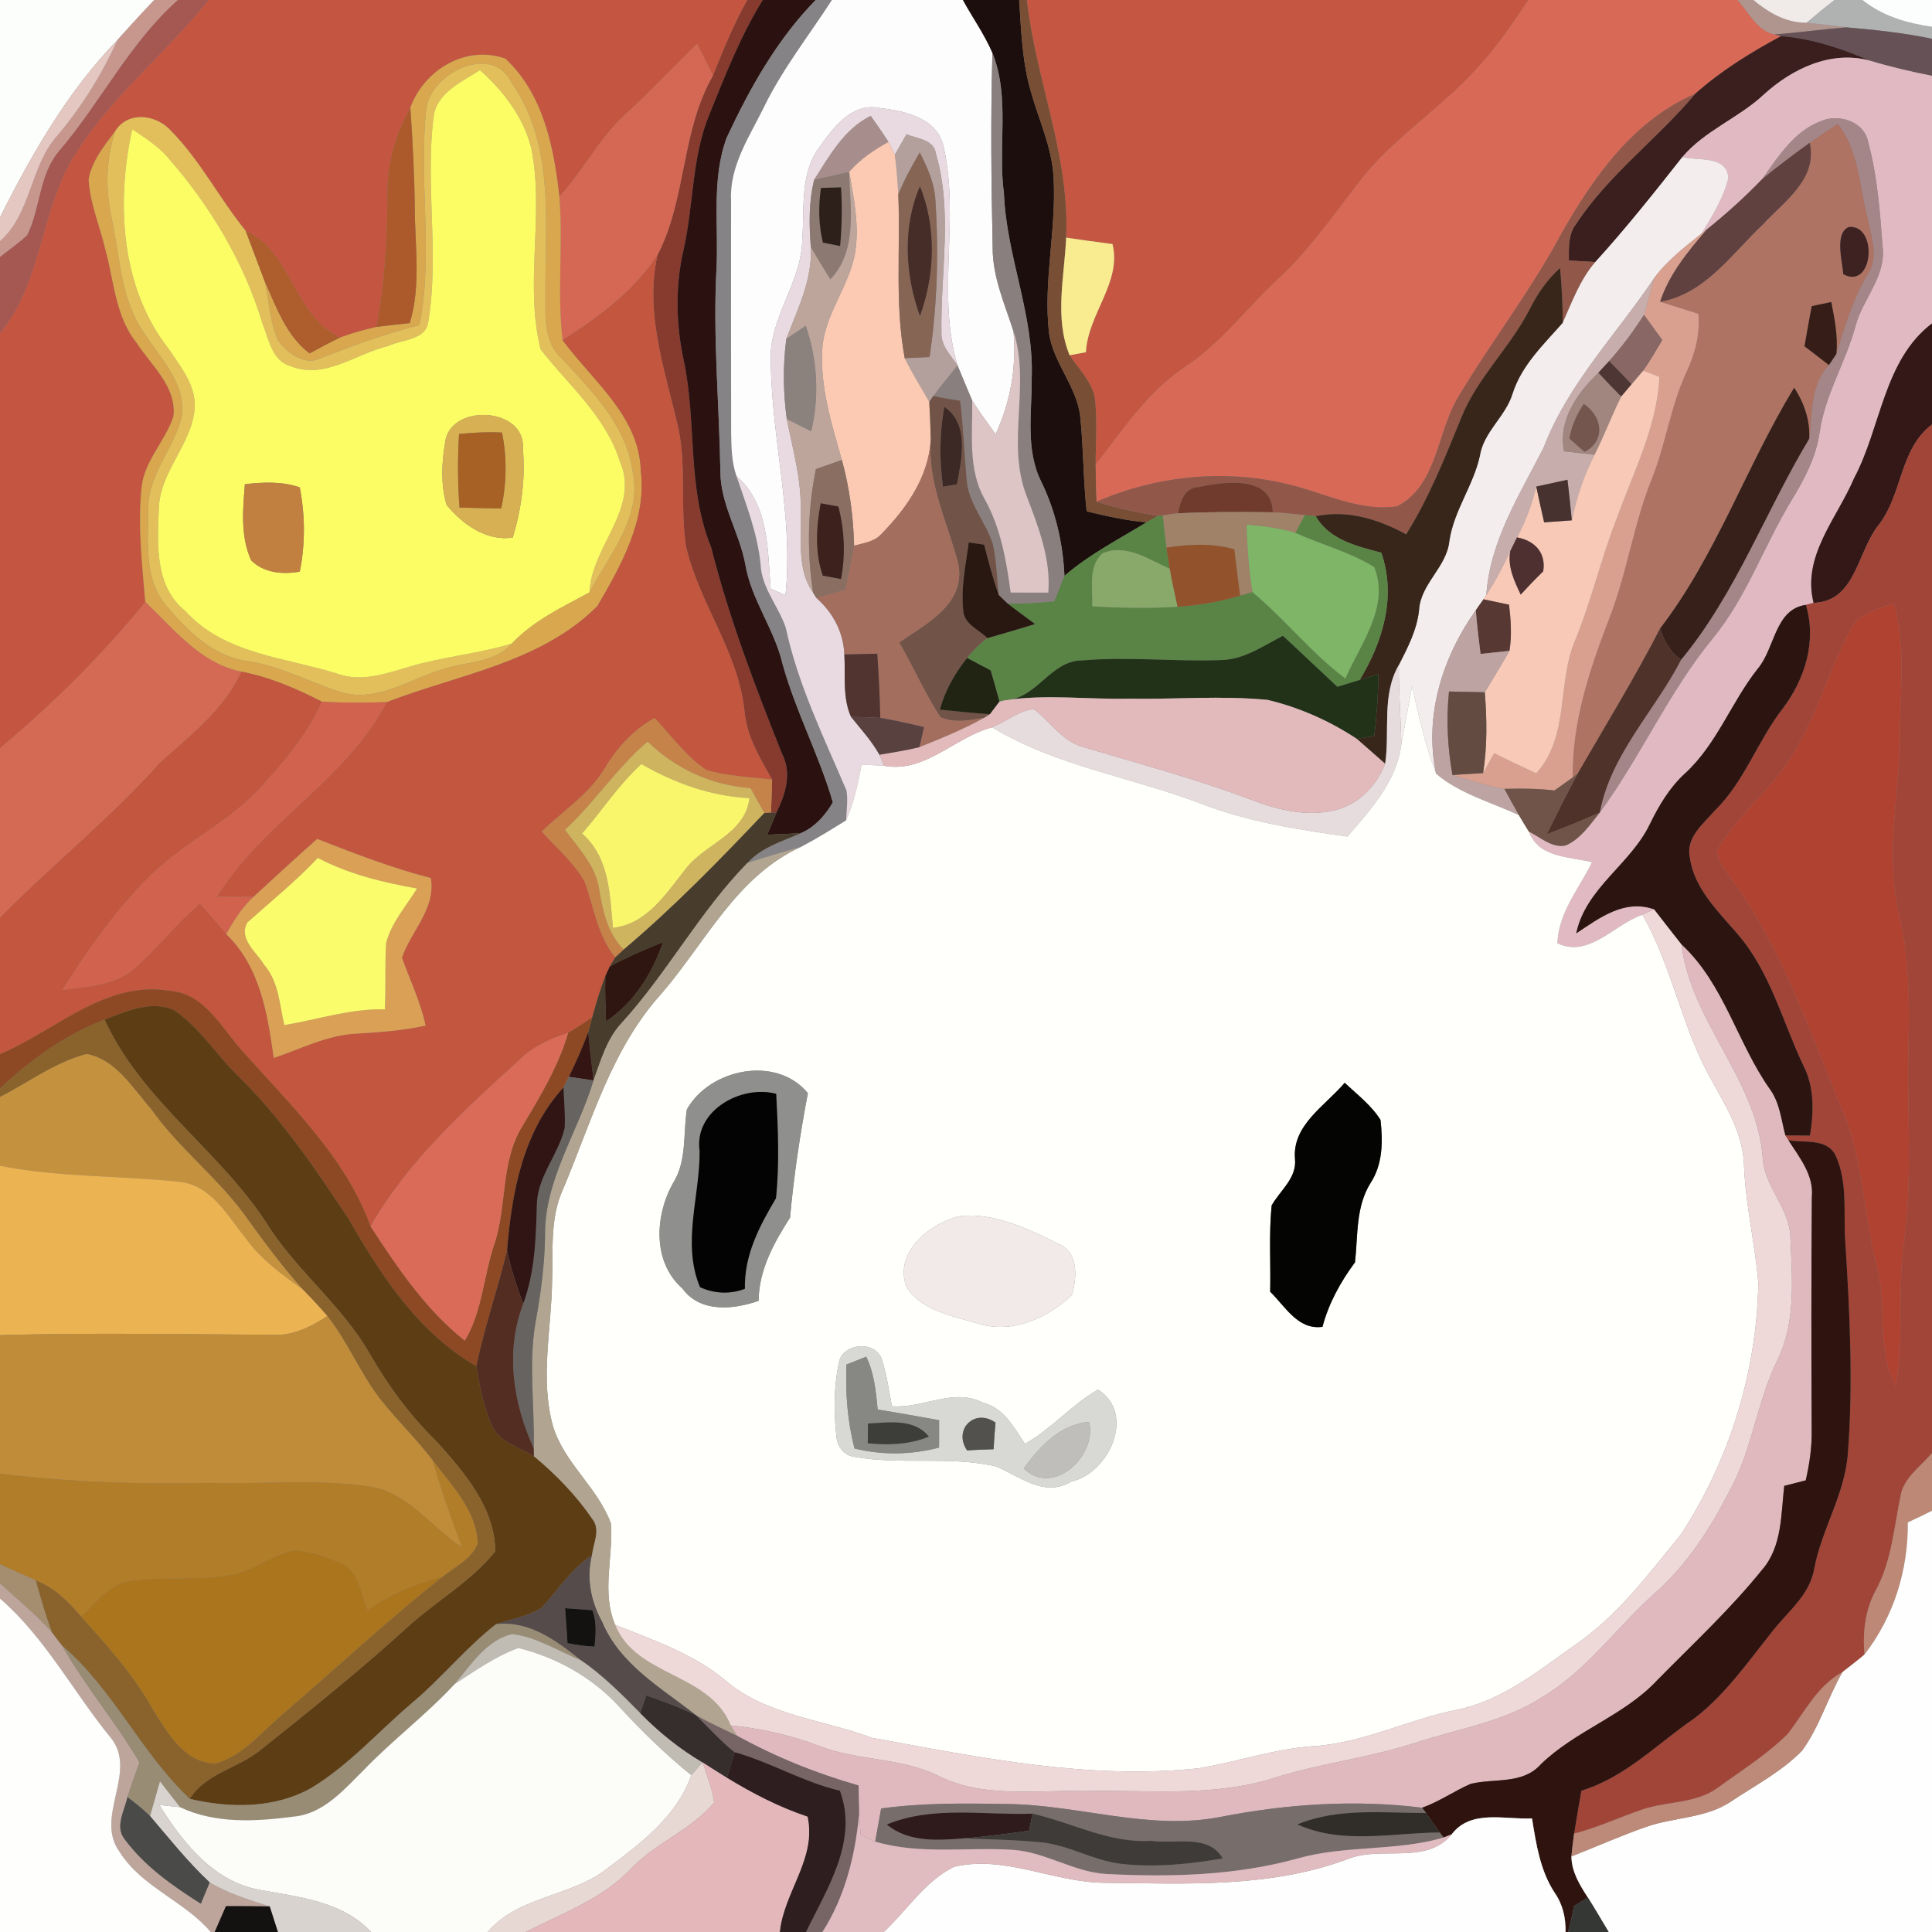 <?xml version="1.0" encoding="UTF-8" ?>
<!DOCTYPE svg PUBLIC "-//W3C//DTD SVG 1.1//EN" "http://www.w3.org/Graphics/SVG/1.1/DTD/svg11.dtd">
<svg width="250pt" height="250pt" viewBox="0 0 250 250" version="1.1" xmlns="http://www.w3.org/2000/svg">
<rect x="0" y="0" width="250" height="250" fill="#808080" stroke="none"/>
<g id="#fcfefbff">
<path fill="#fcfefb" opacity="1.00" d=" M 0.00 0.00 L 19.97 0.00 C 18.35 1.68 16.79 3.41 15.22 5.15 C 8.79 11.77 4.12 19.91 0.00 28.12 L 0.00 0.00 Z" />
</g>
<g id="#c7978eff">
<path fill="#c7978e" opacity="1.00" d=" M 19.97 0.00 L 23.03 0.00 C 16.72 5.61 13.03 13.29 7.59 19.62 C 5.04 22.70 5.25 26.97 3.53 30.43 C 2.44 31.47 1.18 32.32 0.00 33.26 L 0.00 31.21 C 4.12 27.55 3.85 21.48 7.47 17.49 C 10.62 13.76 13.19 9.59 15.22 5.15 C 16.79 3.41 18.35 1.68 19.97 0.00 Z" />
</g>
<g id="#a55752ff">
<path fill="#a55752" opacity="1.00" d=" M 23.03 0.00 L 26.98 0.00 C 21.68 6.66 14.91 12.04 10.22 19.20 C 5.15 26.46 5.72 36.20 0.00 43.12 L 0.00 33.26 C 1.18 32.32 2.44 31.47 3.53 30.43 C 5.25 26.97 5.04 22.70 7.59 19.62 C 13.03 13.29 16.72 5.61 23.03 0.00 Z" />
</g>
<g id="#c45641ff">
<path fill="#c45641" opacity="1.00" d=" M 26.98 0.00 L 96.71 0.00 C 94.94 3.12 93.61 6.46 92.26 9.78 C 91.59 8.40 90.91 7.02 90.21 5.66 C 87.09 8.71 84.09 11.90 80.86 14.85 C 77.50 17.93 75.46 22.11 72.38 25.44 C 71.68 19.08 70.29 12.14 65.40 7.60 C 60.29 5.75 54.88 9.05 53.10 13.93 C 51.25 17.31 50.09 21.07 50.14 24.94 C 50.12 30.76 49.79 36.58 48.73 42.30 C 47.14 42.66 45.56 43.10 44.03 43.67 C 37.90 40.89 37.90 32.68 31.79 29.87 C 28.39 25.68 25.91 20.76 22.10 16.90 C 20.22 14.82 16.61 14.32 14.93 16.93 C 13.52 18.84 11.90 20.80 11.47 23.20 C 11.64 26.34 12.94 29.27 13.64 32.31 C 14.77 36.38 14.92 40.94 17.68 44.36 C 19.59 47.31 22.92 50.07 22.44 53.92 C 21.37 57.08 18.73 59.59 18.33 62.98 C 17.81 67.95 18.38 72.95 18.80 77.90 C 13.18 84.82 6.82 91.10 0.00 96.82 L 0.00 43.12 C 5.72 36.20 5.15 26.46 10.22 19.20 C 14.91 12.04 21.68 6.66 26.98 0.00 Z" />
</g>
<g id="#873a2eff">
<path fill="#873a2e" opacity="1.00" d=" M 96.71 0.00 L 98.70 0.00 C 95.82 4.64 93.85 9.75 91.80 14.79 C 89.50 20.35 89.77 26.49 88.46 32.29 C 87.37 36.98 87.45 41.86 88.46 46.56 C 90.19 54.58 88.85 63.08 92.02 70.81 C 94.33 79.97 97.71 88.80 101.21 97.57 C 102.50 100.08 101.64 102.78 100.47 105.15 L 99.76 105.17 C 99.82 103.74 99.90 102.31 99.91 100.88 C 98.34 98.10 96.63 95.30 96.34 92.04 C 95.56 84.35 90.46 78.08 88.76 70.67 C 87.95 65.33 88.94 59.83 87.58 54.54 C 85.91 47.51 83.43 40.30 85.08 33.00 C 88.87 25.67 88.11 16.97 92.26 9.78 C 93.61 6.46 94.94 3.12 96.71 0.00 Z" />
</g>
<g id="#2b1210ff">
<path fill="#2b1210" opacity="1.00" d=" M 98.70 0.00 L 105.55 0.00 C 100.55 5.10 97.03 11.40 94.03 17.82 C 92.01 23.31 93.03 29.29 92.70 35.00 C 92.25 43.71 93.07 52.40 93.22 61.10 C 93.25 65.31 95.68 68.94 96.44 73.00 C 97.20 77.61 100.21 81.39 101.26 85.92 C 102.96 92.05 106.00 97.73 107.77 103.82 C 106.82 105.47 105.47 107.00 103.70 107.78 C 102.23 107.91 100.75 107.96 99.28 108.01 C 99.67 107.06 100.07 106.10 100.47 105.15 C 101.64 102.78 102.50 100.08 101.21 97.57 C 97.71 88.80 94.33 79.97 92.02 70.81 C 88.85 63.08 90.19 54.58 88.46 46.56 C 87.45 41.86 87.37 36.98 88.46 32.29 C 89.77 26.49 89.50 20.35 91.80 14.79 C 93.85 9.75 95.82 4.64 98.70 0.00 Z" />
</g>
<g id="#858385ff">
<path fill="#858385" opacity="1.00" d=" M 105.55 0.00 L 107.65 0.00 C 104.66 4.63 101.21 8.98 98.80 13.97 C 96.93 17.76 94.38 21.52 94.60 25.94 C 94.59 35.97 94.59 46.00 94.61 56.03 C 94.64 57.91 94.67 59.82 95.30 61.61 C 96.57 65.36 98.04 69.07 98.42 73.05 C 98.56 76.11 100.75 78.44 101.68 81.24 C 103.26 88.60 106.60 95.40 109.53 102.28 C 109.74 103.56 109.54 104.86 109.49 106.15 C 107.60 107.33 105.71 108.50 103.74 109.54 C 101.39 110.27 98.99 110.87 96.68 111.70 C 98.52 109.63 101.24 108.86 103.70 107.78 C 105.47 107.00 106.82 105.47 107.77 103.82 C 106.00 97.73 102.96 92.05 101.26 85.92 C 100.21 81.39 97.20 77.61 96.44 73.00 C 95.68 68.94 93.25 65.31 93.22 61.10 C 93.07 52.40 92.25 43.71 92.70 35.00 C 93.03 29.29 92.01 23.31 94.03 17.82 C 97.03 11.40 100.55 5.10 105.55 0.00 Z" />
</g>
<g id="#fcfdfcff">
<path fill="#fcfdfc" opacity="1.00" d=" M 107.65 0.00 L 124.60 0.00 C 125.85 2.29 127.39 4.44 128.42 6.85 C 128.18 15.24 128.27 23.64 128.45 32.03 C 128.43 35.82 130.01 39.32 131.14 42.86 C 131.57 47.43 130.76 52.03 128.83 56.18 C 127.79 54.75 126.75 53.32 125.80 51.83 C 125.17 50.31 124.51 48.80 123.90 47.28 C 121.14 38.01 124.25 28.23 122.08 18.90 C 121.23 15.22 116.95 14.33 113.74 13.96 C 110.21 13.28 107.83 16.54 106.03 19.04 C 103.45 22.51 104.13 27.03 103.81 31.08 C 103.70 36.68 99.38 41.26 99.74 46.95 C 99.88 57.00 102.70 66.91 101.64 77.02 C 101.16 76.81 100.20 76.39 99.72 76.18 C 99.31 71.04 99.53 65.32 95.30 61.61 C 94.67 59.82 94.64 57.91 94.61 56.03 C 94.59 46.00 94.59 35.97 94.60 25.94 C 94.38 21.52 96.93 17.76 98.80 13.97 C 101.21 8.98 104.66 4.63 107.65 0.00 Z" />
</g>
<g id="#1b0e0cff">
<path fill="#1b0e0c" opacity="1.00" d=" M 124.60 0.00 L 131.88 0.00 C 132.14 3.96 132.27 7.97 133.38 11.81 C 134.41 15.50 136.12 19.05 136.33 22.93 C 136.73 29.65 134.98 36.34 135.74 43.06 C 136.27 46.98 139.38 50.01 139.79 53.97 C 140.21 58.03 140.16 62.12 140.62 66.17 C 143.18 66.77 145.74 67.38 148.37 67.58 C 144.76 69.79 140.95 71.73 137.74 74.52 C 137.55 70.31 136.60 66.16 134.76 62.37 C 132.66 58.21 133.54 53.46 133.50 49.00 C 133.84 40.82 130.23 33.17 129.91 25.03 C 129.09 19.00 130.74 12.63 128.42 6.85 C 127.39 4.44 125.85 2.29 124.60 0.00 Z" />
</g>
<g id="#784f35ff">
<path fill="#784f35" opacity="1.00" d=" M 131.88 0.00 L 132.88 0.00 C 134.05 10.35 138.45 20.20 137.96 30.75 C 137.74 35.78 136.41 41.16 138.41 45.97 C 139.54 47.66 141.09 49.19 141.63 51.19 C 142.05 54.15 141.77 57.14 141.78 60.11 C 141.79 61.72 141.82 63.32 141.90 64.92 C 144.47 65.78 147.14 66.32 149.82 66.76 C 149.46 66.97 148.73 67.38 148.37 67.58 C 145.74 67.38 143.18 66.77 140.62 66.17 C 140.16 62.12 140.21 58.03 139.79 53.97 C 139.38 50.01 136.27 46.98 135.74 43.06 C 134.98 36.34 136.73 29.65 136.33 22.93 C 136.12 19.05 134.41 15.50 133.38 11.81 C 132.27 7.97 132.14 3.96 131.88 0.00 Z" />
</g>
<g id="#c45642ff">
<path fill="#c45642" opacity="1.00" d=" M 132.88 0.00 L 197.77 0.00 C 195.69 3.13 193.55 6.24 190.98 8.99 C 186.22 14.24 180.02 18.02 175.73 23.72 C 172.41 28.03 169.28 32.54 165.23 36.23 C 161.30 39.92 158.03 44.34 153.50 47.37 C 148.58 50.58 145.33 55.57 141.78 60.11 C 141.77 57.14 142.05 54.15 141.63 51.19 C 141.09 49.19 139.54 47.66 138.41 45.97 C 138.94 45.87 139.99 45.68 140.52 45.58 C 140.76 40.66 145.18 36.53 143.96 31.58 C 141.95 31.32 139.95 31.05 137.96 30.75 C 138.45 20.20 134.05 10.35 132.88 0.00 Z" />
</g>
<g id="#d86957ff">
<path fill="#d86957" opacity="1.00" d=" M 197.77 0.00 L 224.84 0.00 C 226.31 1.57 227.32 3.97 229.62 4.46 L 230.48 4.67 C 226.53 6.79 222.70 9.16 219.34 12.15 C 211.42 15.54 206.26 22.84 202.13 30.08 C 198.13 37.59 192.88 44.32 188.55 51.62 C 185.92 56.18 185.95 62.80 180.81 65.51 C 175.89 66.27 171.26 63.71 166.56 62.64 C 158.38 60.66 149.61 61.57 141.90 64.92 C 141.82 63.32 141.79 61.72 141.78 60.11 C 145.33 55.57 148.58 50.58 153.50 47.37 C 158.03 44.34 161.30 39.92 165.23 36.23 C 169.28 32.54 172.41 28.03 175.73 23.72 C 180.02 18.02 186.22 14.24 190.98 8.99 C 193.55 6.24 195.69 3.13 197.77 0.00 Z" />
</g>
<g id="#b0948eff">
<path fill="#b0948e" opacity="1.00" d=" M 224.84 0.00 L 226.89 0.00 C 228.86 1.65 231.12 2.97 233.79 2.94 C 235.49 3.13 237.21 3.29 238.91 3.54 C 235.81 3.79 232.73 4.22 229.62 4.46 C 227.32 3.97 226.31 1.57 224.84 0.00 Z" />
</g>
<g id="#f0ebe8ff">
<path fill="#f0ebe8" opacity="1.00" d=" M 226.89 0.00 L 237.41 0.00 C 236.17 0.94 234.97 1.94 233.79 2.94 C 231.12 2.97 228.86 1.65 226.89 0.00 Z" />
</g>
<g id="#b0b1b1ff">
<path fill="#b0b1b1" opacity="1.00" d=" M 237.41 0.00 L 241.00 0.00 C 243.59 2.09 246.76 3.00 250.00 3.47 L 250.00 5.02 C 246.35 4.25 242.63 3.86 238.91 3.54 C 237.21 3.29 235.49 3.13 233.79 2.94 C 234.97 1.94 236.17 0.94 237.41 0.00 Z" />
</g>
<g id="#fcfefeff">
<path fill="#fcfefe" opacity="1.00" d=" M 241.00 0.00 L 250.00 0.00 L 250.00 3.47 C 246.76 3.00 243.59 2.09 241.00 0.00 Z" />
</g>
<g id="#665256ff">
<path fill="#665256" opacity="1.00" d=" M 229.62 4.46 C 232.73 4.22 235.81 3.79 238.91 3.54 C 242.63 3.86 246.35 4.25 250.00 5.02 L 250.00 9.81 C 247.28 9.27 244.59 8.65 241.94 7.84 C 238.28 6.26 234.48 5.00 230.48 4.67 L 229.62 4.46 Z" />
</g>
<g id="#e4c7c1ff">
<path fill="#e4c7c1" opacity="1.00" d=" M 0.00 28.12 C 4.12 19.91 8.79 11.77 15.22 5.15 C 13.19 9.59 10.62 13.76 7.47 17.49 C 3.85 21.48 4.12 27.55 0.00 31.21 L 0.00 28.12 Z" />
</g>
<g id="#3a1f1eff">
<path fill="#3a1f1e" opacity="1.00" d=" M 230.48 4.67 C 234.48 5.00 238.28 6.26 241.94 7.84 C 236.89 6.49 231.89 8.90 228.22 12.25 C 224.97 15.29 220.59 16.89 217.69 20.33 C 214.05 24.95 210.39 29.56 206.43 33.91 C 205.29 33.84 204.15 33.78 203.01 33.71 C 203.00 32.09 202.90 30.32 203.96 28.95 C 208.18 22.56 214.46 17.97 219.34 12.15 C 222.70 9.16 226.53 6.79 230.48 4.67 Z" />
</g>
<g id="#d56854ff">
<path fill="#d56854" opacity="1.00" d=" M 80.86 14.85 C 84.09 11.90 87.09 8.71 90.21 5.66 C 90.91 7.02 91.59 8.40 92.26 9.78 C 88.11 16.97 88.87 25.67 85.08 33.00 C 82.02 37.69 77.45 41.04 72.80 44.01 C 72.06 37.85 72.89 31.62 72.38 25.44 C 75.46 22.11 77.50 17.93 80.86 14.85 Z" />
</g>
<g id="#d8a74eff">
<path fill="#d8a74e" opacity="1.00" d=" M 53.10 13.93 C 54.88 9.05 60.29 5.75 65.40 7.60 C 70.29 12.14 71.68 19.08 72.38 25.44 C 72.89 31.62 72.06 37.85 72.80 44.01 C 76.66 49.26 82.72 53.83 82.92 60.89 C 83.70 67.29 80.39 73.13 77.30 78.44 C 69.99 85.75 59.33 87.28 50.05 90.86 C 47.26 90.95 44.45 90.96 41.66 90.80 C 38.34 89.10 34.90 87.62 31.22 86.91 C 25.92 85.86 22.51 81.40 18.80 77.90 C 18.38 72.95 17.81 67.95 18.33 62.98 C 18.73 59.59 21.37 57.08 22.44 53.92 C 22.92 50.07 19.59 47.31 17.68 44.36 C 14.92 40.94 14.77 36.38 13.64 32.31 C 12.94 29.27 11.64 26.34 11.47 23.20 C 11.90 20.80 13.52 18.84 14.93 16.93 C 13.68 20.65 13.63 24.63 14.49 28.44 C 15.55 33.46 15.64 38.99 18.79 43.29 C 20.88 46.55 24.18 49.76 23.50 53.99 C 22.48 58.13 19.08 61.48 19.19 65.95 C 19.16 70.14 18.60 75.01 21.56 78.42 C 24.31 81.67 27.61 84.98 32.05 85.54 C 36.31 86.18 40.10 88.29 44.16 89.58 C 48.87 90.93 53.05 87.83 57.37 86.57 C 60.36 85.59 63.97 85.82 66.21 83.28 C 69.02 80.30 72.73 78.56 76.28 76.65 C 78.83 71.77 83.14 66.91 81.86 60.99 C 81.03 55.02 76.59 50.60 72.68 46.38 C 70.05 43.98 70.67 40.18 70.57 37.00 C 70.62 28.15 71.61 18.37 66.20 10.72 C 63.75 5.48 55.71 9.45 55.16 14.10 C 54.15 23.39 56.11 32.83 54.28 42.07 C 49.90 43.16 45.67 44.72 41.47 46.37 C 39.40 47.36 37.16 45.67 35.97 44.05 C 34.91 41.64 34.81 38.96 34.26 36.42 C 35.77 39.75 37.03 43.44 40.06 45.73 C 41.37 45.01 42.68 44.30 44.03 43.67 C 45.56 43.10 47.14 42.66 48.73 42.30 C 50.16 42.11 51.59 41.95 53.02 41.81 C 54.50 36.96 53.69 31.87 53.67 26.90 C 53.63 22.57 53.39 18.25 53.10 13.93 Z" />
</g>
<g id="#8a7f7fff">
<path fill="#8a7f7f" opacity="1.00" d=" M 128.42 6.85 C 130.74 12.63 129.09 19.00 129.91 25.03 C 130.23 33.17 133.84 40.82 133.50 49.00 C 133.54 53.46 132.66 58.21 134.76 62.37 C 136.60 66.16 137.55 70.31 137.74 74.52 C 137.30 75.61 136.87 76.71 136.43 77.82 C 134.42 78.01 132.39 78.16 130.37 78.09 C 130.09 77.81 129.52 77.27 129.24 77.00 C 128.97 74.77 128.97 72.50 128.44 70.31 C 127.51 67.48 125.30 65.12 125.08 62.07 C 124.78 58.67 124.65 55.26 124.24 51.87 C 123.07 51.69 121.91 51.48 120.76 51.25 C 121.76 49.89 122.85 48.60 123.90 47.28 C 124.51 48.80 125.17 50.31 125.80 51.83 C 125.88 56.13 125.20 60.75 127.45 64.65 C 129.50 68.35 130.22 72.54 130.78 76.68 C 132.40 76.69 134.02 76.68 135.65 76.69 C 136.00 72.32 134.38 68.24 132.87 64.24 C 130.14 57.35 133.41 49.83 131.14 42.86 C 130.01 39.32 128.43 35.82 128.45 32.03 C 128.27 23.64 128.18 15.24 128.42 6.85 Z" />
</g>
<g id="#e2bf5bff">
<path fill="#e2bf5b" opacity="1.00" d=" M 55.16 14.10 C 55.71 9.45 63.75 5.48 66.20 10.72 C 71.61 18.37 70.62 28.15 70.57 37.00 C 70.67 40.18 70.05 43.98 72.68 46.38 C 76.59 50.60 81.03 55.02 81.86 60.99 C 83.14 66.91 78.83 71.77 76.28 76.65 C 76.53 70.64 82.91 65.78 80.19 59.64 C 78.35 53.82 73.56 49.85 69.96 45.21 C 67.82 36.73 70.49 27.73 68.74 19.15 C 67.73 15.15 65.14 11.77 62.10 9.07 C 59.76 10.61 56.53 11.95 56.11 15.09 C 54.99 23.87 56.86 32.80 55.43 41.55 C 55.17 44.05 52.03 43.90 50.26 44.76 C 46.10 45.74 42.04 49.15 37.63 47.39 C 35.19 46.70 34.80 43.91 33.98 41.90 C 31.57 33.88 27.16 26.56 21.65 20.30 C 20.37 18.84 18.72 17.79 17.11 16.73 C 15.00 26.23 15.62 37.30 21.87 45.21 C 23.42 47.54 25.44 49.97 25.19 52.95 C 24.73 57.63 20.62 61.11 20.55 65.91 C 20.35 70.44 20.03 75.92 23.97 79.06 C 29.03 84.68 36.92 85.06 43.69 87.19 C 46.83 88.33 50.03 87.12 53.06 86.25 C 57.38 84.96 61.91 84.61 66.21 83.28 C 63.97 85.82 60.36 85.59 57.37 86.57 C 53.05 87.83 48.87 90.93 44.16 89.58 C 40.10 88.29 36.31 86.18 32.05 85.54 C 27.61 84.98 24.31 81.67 21.56 78.42 C 18.60 75.01 19.16 70.14 19.19 65.95 C 19.08 61.48 22.48 58.13 23.50 53.99 C 24.18 49.76 20.88 46.55 18.79 43.29 C 15.64 38.99 15.55 33.46 14.49 28.44 C 13.63 24.63 13.68 20.65 14.93 16.93 C 16.61 14.32 20.22 14.82 22.10 16.90 C 25.91 20.76 28.39 25.68 31.79 29.87 C 32.62 32.05 33.42 34.24 34.26 36.42 C 34.81 38.96 34.91 41.64 35.97 44.05 C 37.16 45.67 39.40 47.36 41.47 46.37 C 45.67 44.72 49.90 43.16 54.28 42.07 C 56.11 32.83 54.15 23.39 55.16 14.10 Z" />
</g>
<g id="#e1b9c2ff">
<path fill="#e1b9c2" opacity="1.00" d=" M 228.22 12.25 C 231.89 8.90 236.89 6.49 241.94 7.84 C 244.59 8.65 247.28 9.27 250.00 9.81 L 250.00 41.85 C 243.73 46.62 243.42 55.32 239.92 61.88 C 237.71 67.09 233.14 71.95 234.68 78.01 C 234.43 78.08 233.93 78.21 233.68 78.27 C 229.63 78.84 229.70 83.93 227.42 86.57 C 224.01 90.90 222.15 96.32 218.03 100.09 C 216.05 101.90 214.68 104.21 213.51 106.60 C 211.03 111.83 205.21 114.87 203.96 120.78 C 206.97 118.78 210.18 116.32 214.02 117.66 C 213.65 117.84 212.90 118.20 212.53 118.37 C 208.87 119.60 205.64 124.01 201.53 122.06 C 201.66 118.09 204.34 114.98 206.01 111.57 C 203.05 110.84 199.09 111.02 197.84 107.61 C 199.33 108.32 200.83 109.78 202.60 109.40 C 204.52 108.57 205.73 106.72 207.01 105.14 C 212.31 97.92 215.91 89.58 221.61 82.63 C 226.04 77.26 228.26 70.56 231.87 64.67 C 233.51 61.97 235.01 59.12 235.46 55.94 C 236.15 51.07 238.85 46.86 240.11 42.16 C 241.03 38.70 244.02 35.83 243.62 32.05 C 243.27 27.40 242.93 22.69 241.69 18.18 C 241.07 15.64 237.85 14.71 235.63 15.67 C 232.15 16.99 230.10 20.27 228.04 23.16 C 225.77 25.52 223.34 27.71 220.79 29.75 L 220.18 30.23 C 221.55 27.96 223.03 25.65 223.65 23.03 C 223.47 20.06 219.70 20.83 217.69 20.33 C 220.59 16.89 224.97 15.29 228.22 12.25 Z" />
</g>
<g id="#fcfc65ff">
<path fill="#fcfc65" opacity="1.00" d=" M 56.11 15.09 C 56.53 11.95 59.76 10.61 62.10 9.07 C 65.14 11.77 67.73 15.15 68.74 19.15 C 70.49 27.73 67.82 36.73 69.96 45.21 C 73.56 49.85 78.35 53.82 80.19 59.64 C 82.91 65.78 76.53 70.64 76.28 76.65 C 72.73 78.56 69.02 80.30 66.21 83.28 C 61.91 84.61 57.38 84.96 53.06 86.25 C 50.03 87.12 46.83 88.33 43.69 87.19 C 36.92 85.06 29.03 84.68 23.97 79.06 C 20.03 75.92 20.35 70.44 20.55 65.91 C 20.62 61.11 24.73 57.63 25.19 52.95 C 25.44 49.97 23.42 47.54 21.87 45.21 C 15.62 37.30 15.00 26.23 17.11 16.73 C 18.72 17.79 20.37 18.84 21.65 20.30 C 27.16 26.56 31.57 33.88 33.98 41.90 C 34.80 43.91 35.19 46.70 37.63 47.39 C 42.04 49.15 46.10 45.74 50.26 44.76 C 52.03 43.90 55.17 44.05 55.43 41.55 C 56.86 32.80 54.99 23.87 56.11 15.09 M 57.58 57.38 C 57.14 59.99 57.03 62.76 57.78 65.32 C 59.80 67.82 62.98 70.10 66.35 69.55 C 67.48 65.84 68.00 61.94 67.66 58.06 C 68.07 52.60 58.06 52.13 57.58 57.38 M 31.69 62.65 C 31.42 65.94 31.10 69.42 32.50 72.51 C 34.15 74.16 36.61 74.36 38.79 73.97 C 39.52 70.36 39.48 66.67 38.79 63.07 C 36.49 62.26 34.06 62.40 31.69 62.65 Z" />
</g>
<g id="#915749ff">
<path fill="#915749" opacity="1.00" d=" M 202.13 30.08 C 206.26 22.84 211.42 15.54 219.34 12.15 C 214.46 17.97 208.18 22.56 203.96 28.95 C 202.90 30.32 203.00 32.09 203.01 33.71 C 204.15 33.78 205.29 33.84 206.43 33.91 C 204.46 36.19 203.44 39.05 202.22 41.76 C 202.21 39.39 202.09 37.03 201.87 34.68 C 200.19 36.20 198.91 38.06 197.91 40.08 C 195.38 45.00 191.16 48.87 189.09 54.05 C 186.98 59.20 184.93 64.40 181.96 69.14 C 178.35 67.20 174.37 65.93 170.25 66.80 C 169.90 66.76 169.20 66.69 168.86 66.65 C 167.47 66.51 166.09 66.37 164.70 66.29 C 164.58 61.41 158.39 62.34 155.11 63.02 C 153.24 63.12 152.73 64.88 152.44 66.42 C 151.77 66.48 151.11 66.57 150.45 66.69 L 149.82 66.76 C 147.14 66.32 144.47 65.78 141.90 64.92 C 149.61 61.57 158.38 60.66 166.56 62.64 C 171.26 63.71 175.89 66.27 180.81 65.51 C 185.95 62.80 185.92 56.18 188.55 51.62 C 192.88 44.32 198.13 37.59 202.13 30.08 Z" />
</g>
<g id="#ac5a2bff">
<path fill="#ac5a2b" opacity="1.00" d=" M 50.14 24.94 C 50.09 21.07 51.25 17.31 53.10 13.93 C 53.39 18.25 53.63 22.57 53.67 26.90 C 53.69 31.87 54.50 36.96 53.02 41.81 C 51.59 41.95 50.16 42.11 48.73 42.30 C 49.79 36.58 50.12 30.76 50.14 24.94 Z" />
</g>
<g id="#e8dae0ff">
<path fill="#e8dae0" opacity="1.00" d=" M 106.03 19.04 C 107.83 16.54 110.21 13.28 113.74 13.96 C 116.95 14.33 121.23 15.22 122.08 18.90 C 124.25 28.23 121.14 38.01 123.90 47.28 C 123.03 45.97 121.73 44.74 121.82 43.03 C 121.68 35.35 123.30 27.43 121.11 19.90 C 120.83 18.01 118.72 17.99 117.31 17.37 C 116.93 18.04 116.17 19.37 115.79 20.03 C 115.59 19.62 115.18 18.79 114.97 18.37 C 114.24 17.23 113.45 16.11 112.67 15.00 C 109.25 16.68 107.34 20.16 105.36 23.25 C 104.65 26.09 104.69 29.05 104.92 31.95 C 105.15 36.18 103.20 40.01 101.75 43.85 C 101.30 47.29 101.34 50.78 101.81 54.22 C 102.57 58.09 103.69 61.94 103.61 65.93 C 103.82 69.52 102.99 73.54 105.21 76.68 L 105.62 77.35 C 107.78 79.25 109.14 81.78 109.26 84.68 C 109.42 87.37 108.99 90.22 110.12 92.76 C 111.40 94.34 112.79 95.87 113.80 97.66 C 113.94 98.02 114.23 98.73 114.38 99.09 C 113.41 99.04 112.45 98.98 111.48 98.93 C 111.04 101.39 110.50 103.85 109.49 106.15 C 109.54 104.86 109.74 103.56 109.53 102.28 C 106.60 95.40 103.26 88.60 101.68 81.24 C 100.75 78.44 98.56 76.11 98.42 73.05 C 98.04 69.07 96.57 65.36 95.30 61.61 C 99.53 65.32 99.31 71.04 99.72 76.18 C 100.20 76.39 101.16 76.81 101.64 77.02 C 102.70 66.91 99.88 57.00 99.74 46.95 C 99.38 41.26 103.70 36.68 103.81 31.08 C 104.13 27.03 103.45 22.51 106.03 19.04 Z" />
</g>
<g id="#a78e8dff">
<path fill="#a78e8d" opacity="1.00" d=" M 105.36 23.25 C 107.34 20.16 109.25 16.68 112.67 15.00 C 113.45 16.11 114.24 17.23 114.97 18.37 C 113.09 19.40 111.29 20.62 109.88 22.25 C 108.38 22.62 106.87 22.94 105.36 23.25 Z" />
</g>
<g id="#a58688ff">
<path fill="#a58688" opacity="1.00" d=" M 235.63 15.67 C 237.85 14.71 241.07 15.64 241.69 18.18 C 242.93 22.69 243.27 27.40 243.62 32.05 C 244.02 35.83 241.03 38.70 240.11 42.16 C 238.85 46.86 236.15 51.07 235.46 55.94 C 235.01 59.12 233.51 61.97 231.87 64.67 C 228.26 70.56 226.04 77.26 221.61 82.63 C 215.91 89.58 212.31 97.92 207.01 105.14 C 208.42 97.60 214.12 92.00 217.54 85.36 C 224.62 76.79 228.43 66.21 234.11 56.77 C 234.56 53.51 234.21 49.81 236.66 47.24 C 236.90 46.88 237.39 46.16 237.63 45.79 C 238.70 42.31 239.74 38.80 241.60 35.64 C 243.21 33.41 242.13 30.67 241.68 28.25 C 240.59 24.12 240.58 19.52 237.81 16.03 C 236.58 16.83 235.37 17.63 234.18 18.47 C 232.09 19.98 230.03 21.52 228.04 23.16 C 230.10 20.27 232.15 16.99 235.63 15.67 Z" />
</g>
<g id="#ae7362ff">
<path fill="#ae7362" opacity="1.00" d=" M 234.18 18.47 C 235.37 17.63 236.58 16.83 237.81 16.03 C 240.58 19.52 240.59 24.12 241.68 28.25 C 242.13 30.67 243.21 33.41 241.60 35.64 C 239.74 38.80 238.70 42.31 237.63 45.79 C 237.85 43.53 237.40 41.29 236.97 39.08 C 236.34 39.21 235.07 39.47 234.44 39.61 C 234.10 41.33 233.81 43.07 233.50 44.81 C 234.56 45.61 235.61 46.42 236.66 47.24 C 234.21 49.81 234.56 53.51 234.11 56.77 C 234.24 54.39 233.45 52.13 232.17 50.16 C 225.97 60.32 222.12 71.81 214.82 81.32 C 211.53 87.73 207.75 93.86 204.15 100.10 L 203.51 100.60 C 203.40 93.56 205.63 86.82 208.12 80.32 C 210.53 74.30 211.35 67.79 213.81 61.79 C 215.55 57.36 216.19 52.58 218.18 48.25 C 219.30 45.86 220.02 43.27 219.77 40.62 C 218.11 40.09 216.46 39.56 214.80 39.05 C 220.64 38.05 224.06 32.86 228.08 29.08 C 230.86 26.05 235.22 23.21 234.18 18.47 M 239.23 29.37 C 237.38 30.20 238.37 33.65 238.52 35.48 C 242.43 37.61 243.06 29.01 239.23 29.37 Z" />
</g>
<g id="#b3a09cff">
<path fill="#b3a09c" opacity="1.00" d=" M 115.79 20.03 C 116.17 19.37 116.93 18.04 117.31 17.37 C 118.72 17.99 120.83 18.01 121.11 19.90 C 123.30 27.43 121.68 35.35 121.82 43.03 C 121.73 44.74 123.03 45.97 123.90 47.28 C 122.85 48.60 121.76 49.89 120.76 51.25 L 120.25 52.01 C 119.18 50.12 118.02 48.30 117.07 46.35 C 118.14 46.30 119.21 46.25 120.28 46.20 C 121.29 39.50 121.49 32.68 121.04 25.92 C 120.94 23.70 119.99 21.67 119.02 19.72 C 117.99 21.48 117.01 23.26 116.24 25.15 C 116.15 23.44 116.01 21.73 115.79 20.03 Z" />
</g>
<g id="#fccab3ff">
<path fill="#fccab3" opacity="1.00" d=" M 109.88 22.25 C 111.29 20.62 113.09 19.40 114.97 18.37 C 115.18 18.79 115.59 19.62 115.79 20.03 C 116.01 21.73 116.15 23.44 116.24 25.15 C 116.53 32.21 115.77 39.36 117.07 46.35 C 118.02 48.30 119.18 50.12 120.25 52.01 C 120.34 53.62 120.41 55.23 120.44 56.84 C 120.19 61.67 117.31 65.79 114.03 69.12 C 113.13 70.12 111.74 70.27 110.52 70.61 C 110.43 66.87 109.93 63.14 108.94 59.52 C 107.54 54.66 105.98 49.67 106.45 44.55 C 106.98 40.36 109.87 36.94 110.63 32.81 C 111.23 29.29 110.50 25.72 109.88 22.25 Z" />
</g>
<g id="#61413fff">
<path fill="#61413f" opacity="1.00" d=" M 228.04 23.16 C 230.03 21.52 232.09 19.98 234.18 18.47 C 235.22 23.21 230.86 26.05 228.08 29.08 C 224.06 32.86 220.64 38.05 214.80 39.05 C 215.97 35.48 218.38 32.56 220.79 29.75 C 223.34 27.71 225.77 25.52 228.04 23.16 Z" />
</g>
<g id="#866555ff">
<path fill="#866555" opacity="1.00" d=" M 116.24 25.15 C 117.01 23.26 117.99 21.48 119.02 19.72 C 119.99 21.67 120.94 23.70 121.04 25.92 C 121.49 32.68 121.29 39.50 120.28 46.20 C 119.21 46.25 118.14 46.30 117.07 46.35 C 115.77 39.36 116.53 32.21 116.24 25.15 M 119.04 40.90 C 120.99 35.59 121.21 29.37 119.04 24.10 C 116.75 29.36 117.10 35.58 119.04 40.90 Z" />
</g>
<g id="#f4edeeff">
<path fill="#f4edee" opacity="1.00" d=" M 217.69 20.33 C 219.70 20.83 223.47 20.06 223.65 23.03 C 223.03 25.65 221.55 27.96 220.18 30.23 C 217.99 31.97 215.74 33.70 214.06 35.97 C 209.21 43.23 202.91 49.63 199.75 57.91 C 196.65 64.01 192.81 69.96 192.33 76.98 L 191.96 77.55 C 191.71 77.91 191.22 78.61 190.97 78.96 C 186.64 85.06 184.25 92.66 185.83 100.13 C 184.42 96.45 183.57 92.60 182.72 88.77 C 182.25 91.30 181.80 93.82 181.33 96.35 C 181.28 92.91 180.97 89.48 181.01 86.05 C 182.15 83.81 183.33 81.55 183.62 79.01 C 183.79 75.52 187.22 73.41 187.55 69.97 C 188.14 66.05 190.65 62.83 191.49 59.00 C 191.97 55.88 194.78 53.94 195.70 51.01 C 196.85 47.30 199.73 44.59 202.22 41.76 C 203.44 39.05 204.46 36.19 206.43 33.91 C 210.39 29.56 214.05 24.95 217.69 20.33 Z" />
</g>
<g id="#8c7971ff">
<path fill="#8c7971" opacity="1.00" d=" M 105.36 23.25 C 106.87 22.94 108.38 22.62 109.88 22.25 C 110.02 26.90 111.00 32.44 107.45 36.15 C 106.58 34.76 105.71 33.38 104.92 31.95 C 104.69 29.05 104.65 26.09 105.36 23.25 M 106.23 24.32 C 105.89 26.68 105.92 29.07 106.48 31.39 C 107.03 31.50 108.15 31.73 108.71 31.84 C 108.94 29.31 108.99 26.78 108.83 24.24 C 108.18 24.26 106.88 24.30 106.23 24.32 Z" />
</g>
<g id="#bda59cff">
<path fill="#bda59c" opacity="1.00" d=" M 109.88 22.25 C 110.50 25.72 111.23 29.29 110.63 32.81 C 109.87 36.94 106.98 40.36 106.45 44.55 C 105.98 49.67 107.54 54.66 108.94 59.52 C 107.82 59.91 106.69 60.30 105.58 60.70 C 104.51 65.95 104.40 71.39 105.21 76.68 C 102.99 73.54 103.82 69.52 103.61 65.93 C 103.69 61.94 102.57 58.09 101.81 54.22 C 102.86 54.74 103.92 55.27 104.97 55.80 C 106.05 51.27 105.77 46.56 104.26 42.16 C 103.42 42.73 102.59 43.29 101.75 43.85 C 103.20 40.01 105.15 36.18 104.92 31.95 C 105.71 33.38 106.58 34.76 107.45 36.15 C 111.00 32.44 110.02 26.90 109.88 22.25 Z" />
<path fill="#bda59c" opacity="1.00" d=" M 0.00 204.89 C 2.28 206.96 4.68 208.92 6.73 211.23 C 7.06 211.66 7.71 212.52 8.04 212.95 C 11.03 218.21 14.98 222.84 18.05 228.06 C 17.51 229.54 16.97 231.03 16.49 232.54 C 16.13 234.28 14.81 236.38 16.15 238.02 C 18.74 241.51 22.36 244.04 25.99 246.34 C 26.37 245.42 26.75 244.50 27.13 243.58 C 29.54 245.01 32.24 245.84 34.90 246.69 C 33.01 246.66 31.12 246.65 29.24 246.65 C 28.75 247.76 28.26 248.88 27.78 250.00 L 27.27 250.00 C 23.82 245.96 18.33 244.20 15.46 239.61 C 12.16 235.08 17.97 229.17 14.26 224.78 C 9.43 218.85 5.84 211.91 0.00 206.85 L 0.00 204.89 Z" />
</g>
<g id="#2d201aff">
<path fill="#2d201a" opacity="1.00" d=" M 106.23 24.32 C 106.88 24.30 108.18 24.26 108.83 24.24 C 108.99 26.78 108.94 29.31 108.71 31.84 C 108.15 31.73 107.03 31.50 106.48 31.39 C 105.92 29.07 105.89 26.68 106.23 24.32 Z" />
</g>
<g id="#472d28ff">
<path fill="#472d28" opacity="1.00" d=" M 119.04 40.90 C 117.10 35.58 116.75 29.36 119.04 24.10 C 121.21 29.37 120.99 35.59 119.04 40.90 Z" />
</g>
<g id="#3e2221ff">
<path fill="#3e2221" opacity="1.00" d=" M 239.23 29.37 C 243.06 29.01 242.43 37.61 238.52 35.48 C 238.37 33.65 237.38 30.20 239.23 29.37 Z" />
</g>
<g id="#ae5d2cff">
<path fill="#ae5d2c" opacity="1.00" d=" M 31.79 29.87 C 37.90 32.68 37.90 40.89 44.03 43.67 C 42.68 44.30 41.37 45.01 40.06 45.73 C 37.03 43.44 35.77 39.75 34.26 36.42 C 33.42 34.24 32.62 32.05 31.79 29.87 Z" />
</g>
<g id="#d9a08fff">
<path fill="#d9a08f" opacity="1.00" d=" M 214.06 35.97 C 215.74 33.70 217.99 31.97 220.18 30.23 L 220.79 29.75 C 218.38 32.56 215.97 35.48 214.80 39.05 C 216.46 39.56 218.11 40.09 219.77 40.62 C 220.02 43.27 219.30 45.86 218.18 48.25 C 216.19 52.58 215.55 57.36 213.81 61.79 C 211.35 67.79 210.53 74.30 208.12 80.32 C 205.63 86.82 203.40 93.56 203.51 100.60 C 202.72 101.17 201.93 101.73 201.14 102.29 C 198.99 102.03 196.82 102.02 194.67 102.08 C 192.37 101.73 190.17 100.95 187.95 100.29 C 189.27 100.19 190.59 100.11 191.91 100.04 C 192.38 99.18 192.86 98.32 193.35 97.46 C 195.12 98.40 196.98 99.19 198.78 100.08 C 203.16 95.28 201.44 88.37 203.86 82.78 C 205.94 77.72 207.15 72.37 209.14 67.28 C 211.30 61.22 214.43 55.31 214.73 48.76 C 214.21 48.56 213.16 48.16 212.64 47.96 C 213.53 46.68 214.31 45.33 215.10 43.99 C 214.30 42.91 213.52 41.82 212.73 40.74 C 213.22 39.16 213.59 37.55 214.06 35.97 Z" />
</g>
<g id="#f9eb8fff">
<path fill="#f9eb8f" opacity="1.00" d=" M 137.96 30.75 C 139.95 31.05 141.95 31.32 143.96 31.58 C 145.18 36.53 140.76 40.66 140.52 45.58 C 139.99 45.68 138.94 45.87 138.41 45.97 C 136.41 41.16 137.74 35.78 137.96 30.75 Z" />
</g>
<g id="#c2563eff">
<path fill="#c2563e" opacity="1.00" d=" M 72.80 44.01 C 77.45 41.04 82.02 37.69 85.08 33.00 C 83.43 40.30 85.91 47.51 87.58 54.54 C 88.94 59.83 87.95 65.33 88.76 70.67 C 90.46 78.08 95.56 84.35 96.34 92.04 C 96.63 95.30 98.34 98.10 99.91 100.88 C 97.06 100.53 94.15 100.46 91.38 99.62 C 88.74 97.85 86.87 95.18 84.70 92.90 C 82.03 94.40 79.93 96.64 78.36 99.25 C 76.34 102.71 72.90 104.86 70.10 107.60 C 72.00 109.72 74.25 111.60 75.66 114.11 C 76.85 117.42 77.33 121.06 79.61 123.89 C 79.43 124.19 79.08 124.78 78.90 125.07 C 78.76 125.38 78.47 126.00 78.33 126.31 C 77.66 128.05 77.13 129.85 76.63 131.65 C 75.61 132.34 74.59 133.04 73.52 133.65 C 71.20 134.40 68.93 135.40 67.19 137.17 C 60.08 143.63 52.76 150.26 47.95 158.69 C 44.72 149.81 37.79 143.23 31.65 136.33 C 28.78 133.29 26.62 128.53 21.91 128.21 C 13.58 126.84 7.17 133.41 0.00 136.41 L 0.00 118.73 C 6.75 111.89 14.28 105.87 20.70 98.69 C 24.60 95.14 28.98 91.87 31.22 86.91 C 34.90 87.62 38.34 89.10 41.66 90.80 C 39.81 94.97 36.81 98.46 33.78 101.81 C 29.62 106.43 23.76 109.00 19.37 113.38 C 14.97 117.74 11.36 122.86 8.07 128.10 C 11.26 127.68 14.80 127.57 17.36 125.36 C 20.37 122.73 22.82 119.53 25.86 116.93 C 27.02 118.23 28.18 119.53 29.28 120.88 C 33.66 125.12 34.62 131.15 35.42 136.90 C 38.90 135.74 42.25 133.98 45.97 133.76 C 49.02 133.58 52.07 133.37 55.07 132.71 C 54.42 129.66 53.06 126.85 52.01 123.93 C 53.19 120.45 56.41 117.62 55.75 113.62 C 50.72 112.33 45.87 110.44 41.04 108.56 C 38.26 111.02 35.53 113.54 32.81 116.05 C 31.23 116.06 29.65 116.06 28.08 116.05 C 34.00 106.41 44.78 100.98 50.05 90.86 C 59.33 87.28 69.99 85.75 77.30 78.44 C 80.39 73.13 83.70 67.29 82.92 60.89 C 82.72 53.83 76.66 49.26 72.80 44.01 Z" />
</g>
<g id="#38261aff">
<path fill="#38261a" opacity="1.00" d=" M 197.91 40.08 C 198.91 38.06 200.19 36.20 201.87 34.68 C 202.09 37.03 202.21 39.39 202.22 41.76 C 199.73 44.59 196.85 47.30 195.70 51.01 C 194.78 53.94 191.97 55.88 191.49 59.00 C 190.65 62.83 188.14 66.05 187.55 69.97 C 187.22 73.41 183.79 75.52 183.62 79.01 C 183.33 81.55 182.15 83.81 181.01 86.05 C 178.75 89.94 179.87 94.58 179.24 98.83 C 178.01 97.76 176.80 96.67 175.57 95.61 C 176.13 95.52 177.26 95.33 177.83 95.23 C 178.16 92.58 178.33 89.91 178.37 87.24 C 177.76 87.43 176.55 87.81 175.94 87.99 C 178.93 83.09 180.72 77.17 178.74 71.52 C 175.55 70.67 172.05 69.88 170.25 66.80 C 174.37 65.93 178.35 67.20 181.96 69.14 C 184.93 64.40 186.98 59.20 189.09 54.05 C 191.16 48.87 195.38 45.00 197.91 40.08 Z" />
</g>
<g id="#c7aeadff">
<path fill="#c7aead" opacity="1.00" d=" M 199.75 57.91 C 202.91 49.63 209.21 43.23 214.06 35.97 C 213.59 37.55 213.22 39.16 212.73 40.74 C 211.38 42.85 209.89 44.86 208.22 46.72 C 207.87 47.10 207.17 47.86 206.82 48.24 C 204.06 50.92 201.61 54.34 202.38 58.40 C 203.70 58.54 205.02 58.70 206.34 58.85 C 204.94 61.51 204.02 64.39 203.39 67.33 C 203.23 65.57 203.04 63.82 202.83 62.08 C 201.48 62.38 200.13 62.67 198.79 62.96 C 198.24 65.25 197.42 67.47 196.30 69.54 C 196.09 69.98 195.65 70.87 195.43 71.31 C 194.51 73.26 193.54 75.19 192.33 76.98 C 192.81 69.96 196.65 64.01 199.75 57.91 Z" />
</g>
<g id="#371d17ff">
<path fill="#371d17" opacity="1.00" d=" M 234.44 39.61 C 235.07 39.47 236.34 39.21 236.97 39.08 C 237.40 41.29 237.85 43.53 237.63 45.79 C 237.39 46.16 236.90 46.88 236.66 47.24 C 235.61 46.42 234.56 45.61 233.50 44.81 C 233.81 43.07 234.10 41.33 234.44 39.61 Z" />
</g>
<g id="#896764ff">
<path fill="#896764" opacity="1.00" d=" M 212.73 40.74 C 213.52 41.82 214.30 42.91 215.10 43.99 C 214.31 45.33 213.53 46.68 212.64 47.96 C 212.26 48.40 211.51 49.29 211.13 49.73 C 210.17 48.71 209.20 47.71 208.22 46.72 C 209.89 44.86 211.38 42.85 212.73 40.74 Z" />
</g>
<g id="#8b827eff">
<path fill="#8b827e" opacity="1.00" d=" M 101.75 43.85 C 102.59 43.29 103.42 42.73 104.26 42.16 C 105.77 46.56 106.05 51.27 104.97 55.80 C 103.92 55.27 102.86 54.74 101.81 54.22 C 101.34 50.78 101.30 47.29 101.75 43.85 Z" />
</g>
<g id="#ddc5c6ff">
<path fill="#ddc5c6" opacity="1.00" d=" M 131.14 42.86 C 133.41 49.83 130.14 57.35 132.87 64.24 C 134.38 68.24 136.00 72.32 135.65 76.69 C 134.02 76.68 132.40 76.69 130.78 76.68 C 130.22 72.54 129.50 68.35 127.45 64.65 C 125.20 60.75 125.88 56.13 125.80 51.83 C 126.75 53.32 127.79 54.75 128.83 56.18 C 130.76 52.03 131.57 47.43 131.14 42.86 Z" />
</g>
<g id="#341817ff">
<path fill="#341817" opacity="1.00" d=" M 239.92 61.88 C 243.42 55.32 243.73 46.62 250.00 41.85 L 250.00 54.92 C 245.78 58.12 246.20 63.97 243.08 67.95 C 240.32 71.39 240.15 77.83 234.68 78.01 C 233.14 71.95 237.71 67.09 239.92 61.88 Z" />
</g>
<g id="#4e3634ff">
<path fill="#4e3634" opacity="1.00" d=" M 206.82 48.24 C 207.17 47.86 207.87 47.10 208.22 46.72 C 209.20 47.71 210.17 48.71 211.13 49.73 C 210.79 50.13 210.12 50.93 209.78 51.33 C 208.77 50.32 207.78 49.29 206.82 48.24 Z" />
</g>
<g id="#a1857fff">
<path fill="#a1857f" opacity="1.00" d=" M 202.38 58.40 C 201.61 54.34 204.06 50.92 206.82 48.24 C 207.78 49.29 208.77 50.32 209.78 51.33 C 208.55 53.80 207.58 56.39 206.34 58.85 C 205.02 58.70 203.70 58.54 202.38 58.40 M 203.08 56.76 C 203.57 57.18 204.55 58.04 205.05 58.47 C 207.84 57.00 207.33 53.85 204.94 52.27 C 204.02 53.63 203.35 55.13 203.08 56.76 Z" />
</g>
<g id="#f7c9b6ff">
<path fill="#f7c9b6" opacity="1.00" d=" M 212.64 47.96 C 213.16 48.16 214.21 48.56 214.73 48.76 C 214.43 55.31 211.30 61.22 209.14 67.28 C 207.15 72.37 205.94 77.72 203.86 82.78 C 201.44 88.37 203.16 95.28 198.78 100.08 C 196.98 99.19 195.12 98.40 193.35 97.46 C 192.86 98.32 192.38 99.18 191.91 100.04 C 192.46 96.58 192.41 93.06 192.13 89.58 C 193.20 87.79 194.29 86.03 195.32 84.22 C 195.65 82.24 195.50 80.23 195.27 78.25 C 194.44 78.07 192.79 77.73 191.96 77.55 L 192.33 76.98 C 193.54 75.19 194.51 73.26 195.43 71.31 C 195.06 73.32 195.94 75.17 196.78 76.94 C 197.72 75.91 198.69 74.90 199.69 73.93 C 200.08 71.52 198.59 69.96 196.30 69.54 C 197.42 67.47 198.24 65.25 198.79 62.96 C 199.12 64.51 199.46 66.05 199.81 67.59 C 200.71 67.53 202.50 67.39 203.39 67.33 C 204.02 64.39 204.94 61.51 206.34 58.85 C 207.58 56.39 208.55 53.80 209.78 51.33 C 210.12 50.93 210.79 50.13 211.13 49.73 C 211.51 49.29 212.26 48.40 212.64 47.96 Z" />
</g>
<g id="#715447ff">
<path fill="#715447" opacity="1.00" d=" M 120.76 51.25 C 121.91 51.48 123.07 51.69 124.24 51.87 C 124.65 55.26 124.78 58.67 125.08 62.07 C 125.30 65.12 127.51 67.48 128.44 70.31 C 128.97 72.50 128.97 74.77 129.24 77.00 C 128.48 74.87 127.91 72.67 127.35 70.48 C 126.85 70.41 125.86 70.27 125.36 70.19 C 124.95 73.16 124.30 76.16 124.66 79.16 C 124.86 80.84 126.71 81.50 127.77 82.58 C 126.79 83.31 125.91 84.18 125.14 85.14 C 123.56 87.13 122.28 89.35 121.62 91.83 C 123.78 92.05 125.94 92.28 128.10 92.42 L 127.37 92.88 C 125.51 93.21 123.49 93.61 121.70 92.81 C 119.68 89.73 118.20 86.33 116.36 83.13 C 119.88 80.69 124.97 78.18 124.01 73.00 C 122.64 67.65 119.99 62.55 120.44 56.84 C 120.41 55.23 120.34 53.62 120.25 52.01 L 120.76 51.25 M 122.20 52.65 C 121.56 56.06 121.56 59.55 122.02 62.98 C 122.47 62.91 123.38 62.75 123.83 62.67 C 124.44 59.40 125.47 54.85 122.20 52.65 Z" />
</g>
<g id="#37201aff">
<path fill="#37201a" opacity="1.00" d=" M 214.82 81.32 C 222.12 71.81 225.97 60.32 232.17 50.16 C 233.45 52.13 234.24 54.39 234.11 56.77 C 228.43 66.21 224.62 76.79 217.54 85.36 C 216.11 84.40 215.31 82.92 214.82 81.32 Z" />
</g>
<g id="#3c2824ff">
<path fill="#3c2824" opacity="1.00" d=" M 122.20 52.65 C 125.47 54.85 124.44 59.40 123.83 62.67 C 123.38 62.75 122.47 62.91 122.02 62.98 C 121.56 59.55 121.56 56.06 122.20 52.65 Z" />
</g>
<g id="#75564fff">
<path fill="#75564f" opacity="1.00" d=" M 203.08 56.76 C 203.35 55.13 204.02 53.63 204.94 52.27 C 207.33 53.85 207.84 57.00 205.05 58.47 C 204.55 58.04 203.57 57.18 203.08 56.76 Z" />
</g>
<g id="#d6b053ff">
<path fill="#d6b053" opacity="1.00" d=" M 57.58 57.38 C 58.06 52.13 68.07 52.60 67.66 58.06 C 68.00 61.94 67.48 65.84 66.35 69.55 C 62.98 70.10 59.80 67.82 57.78 65.32 C 57.03 62.76 57.14 59.99 57.58 57.38 M 59.40 56.16 C 59.21 59.33 59.22 62.51 59.46 65.68 C 61.25 65.71 63.05 65.76 64.85 65.80 C 65.57 62.56 65.61 59.22 64.96 55.97 C 63.10 55.88 61.25 55.97 59.40 56.16 Z" />
</g>
<g id="#a76124ff">
<path fill="#a76124" opacity="1.00" d=" M 59.40 56.16 C 61.25 55.97 63.10 55.88 64.96 55.97 C 65.61 59.22 65.57 62.56 64.85 65.80 C 63.05 65.76 61.25 65.71 59.46 65.68 C 59.22 62.51 59.21 59.33 59.40 56.16 Z" />
</g>
<g id="#a14538ff">
<path fill="#a14538" opacity="1.00" d=" M 243.08 67.95 C 246.20 63.97 245.78 58.12 250.00 54.92 L 250.00 188.03 C 248.54 189.77 246.35 191.19 245.93 193.58 C 245.09 197.67 244.78 201.94 242.78 205.69 C 241.34 208.27 241.02 211.21 241.26 214.10 C 240.33 214.89 239.36 215.62 238.41 216.37 C 235.13 218.17 233.51 221.58 231.31 224.40 C 228.62 227.06 225.38 229.08 222.34 231.30 C 219.51 233.41 215.79 233.06 212.58 234.13 C 209.60 235.14 206.74 236.49 203.69 237.27 C 203.98 235.41 204.31 233.56 204.63 231.71 C 210.34 229.98 214.48 225.60 219.28 222.33 C 223.27 219.26 226.16 215.08 229.27 211.19 C 231.27 208.58 234.20 206.42 234.76 202.97 C 235.73 197.85 238.74 193.32 239.11 188.07 C 239.81 179.05 239.36 170.01 238.80 161.01 C 238.48 157.16 239.19 153.00 237.47 149.41 C 236.28 147.25 233.44 147.93 231.42 147.54 L 231.01 146.92 C 231.81 146.92 233.41 146.94 234.21 146.94 C 234.71 143.85 234.80 140.61 233.30 137.77 C 230.61 132.06 229.03 125.66 224.79 120.81 C 222.28 117.87 219.21 114.97 218.66 110.95 C 218.12 108.36 220.42 106.59 221.92 104.86 C 225.75 101.12 227.42 95.87 230.68 91.69 C 233.56 87.88 235.10 82.99 233.68 78.27 C 233.93 78.21 234.43 78.08 234.68 78.01 C 240.15 77.83 240.32 71.39 243.08 67.95 M 239.46 81.41 C 236.26 87.35 234.72 94.17 230.60 99.62 C 227.95 103.25 224.28 106.12 222.18 110.14 C 222.25 111.59 223.41 112.69 224.11 113.90 C 230.54 122.63 233.99 133.04 238.08 142.97 C 241.13 149.62 241.08 157.05 242.88 164.04 C 244.25 169.02 242.71 174.76 245.32 179.33 C 246.43 173.36 245.50 167.25 246.34 161.25 C 247.48 152.87 246.79 144.42 246.95 136.00 C 247.07 130.06 247.13 124.07 245.74 118.25 C 243.99 110.91 245.62 103.44 245.88 96.05 C 245.71 90.06 246.81 83.87 245.07 78.04 C 243.05 78.82 240.51 79.25 239.46 81.41 Z" />
</g>
<g id="#a46e5eff">
<path fill="#a46e5e" opacity="1.00" d=" M 120.44 56.84 C 119.99 62.55 122.64 67.65 124.01 73.00 C 124.97 78.18 119.88 80.69 116.36 83.13 C 118.20 86.33 119.68 89.73 121.70 92.81 C 123.49 93.61 125.51 93.21 127.37 92.88 C 124.68 94.37 121.83 95.54 118.98 96.68 C 119.17 95.81 119.37 94.94 119.57 94.08 C 117.69 93.65 115.81 93.20 113.91 92.89 C 113.85 90.12 113.72 87.35 113.52 84.59 C 112.10 84.62 110.68 84.65 109.26 84.68 C 109.14 81.78 107.78 79.25 105.62 77.35 C 106.87 76.99 108.12 76.64 109.38 76.29 C 109.76 74.40 110.19 72.52 110.52 70.61 C 111.74 70.27 113.13 70.12 114.03 69.12 C 117.31 65.79 120.19 61.67 120.44 56.84 Z" />
</g>
<g id="#896e61ff">
<path fill="#896e61" opacity="1.00" d=" M 105.58 60.70 C 106.69 60.30 107.82 59.91 108.94 59.52 C 109.93 63.14 110.43 66.87 110.52 70.61 C 110.19 72.52 109.76 74.40 109.38 76.29 C 108.12 76.64 106.87 76.99 105.62 77.35 L 105.21 76.68 C 104.40 71.39 104.51 65.95 105.58 60.70 M 106.19 65.12 C 105.61 68.24 105.42 71.45 106.47 74.49 C 107.06 74.60 108.24 74.82 108.83 74.93 C 109.43 71.81 109.28 68.62 108.49 65.55 C 107.92 65.44 106.77 65.23 106.19 65.12 Z" />
</g>
<g id="#483230ff">
<path fill="#483230" opacity="1.00" d=" M 198.79 62.96 C 200.13 62.67 201.48 62.38 202.83 62.08 C 203.04 63.82 203.23 65.57 203.39 67.33 C 202.50 67.39 200.71 67.53 199.81 67.59 C 199.46 66.05 199.12 64.51 198.79 62.96 Z" />
</g>
<g id="#c1803fff">
<path fill="#c1803f" opacity="1.00" d=" M 31.69 62.65 C 34.06 62.40 36.49 62.26 38.79 63.07 C 39.48 66.67 39.52 70.36 38.79 73.97 C 36.61 74.36 34.15 74.16 32.50 72.51 C 31.10 69.42 31.42 65.94 31.69 62.65 Z" />
</g>
<g id="#703b2cff">
<path fill="#703b2c" opacity="1.00" d=" M 152.44 66.42 C 152.73 64.88 153.24 63.12 155.11 63.02 C 158.39 62.34 164.58 61.41 164.70 66.29 C 160.61 66.21 156.52 66.23 152.44 66.42 Z" />
</g>
<g id="#3c211cff">
<path fill="#3c211c" opacity="1.00" d=" M 106.19 65.12 C 106.77 65.23 107.92 65.44 108.49 65.55 C 109.28 68.62 109.43 71.81 108.83 74.93 C 108.24 74.82 107.06 74.60 106.47 74.49 C 105.42 71.45 105.61 68.24 106.19 65.12 Z" />
</g>
<g id="#9f8267ff">
<path fill="#9f8267" opacity="1.00" d=" M 150.45 66.69 C 151.11 66.57 151.77 66.48 152.44 66.42 C 156.52 66.23 160.61 66.21 164.70 66.29 C 166.09 66.37 167.47 66.51 168.86 66.65 C 168.55 67.23 167.93 68.38 167.62 68.96 C 165.58 68.32 163.44 68.09 161.32 67.89 C 161.39 70.82 161.61 73.73 162.07 76.62 C 161.67 76.74 160.87 76.97 160.47 77.09 C 160.20 75.08 159.97 73.08 159.72 71.08 C 156.85 70.24 153.85 70.43 150.93 70.86 C 150.75 69.47 150.60 68.08 150.45 66.69 Z" />
</g>
<g id="#5a8445ff">
<path fill="#5a8445" opacity="1.00" d=" M 149.82 66.76 L 150.45 66.69 C 150.60 68.08 150.75 69.47 150.93 70.86 C 151.03 71.54 151.24 72.91 151.35 73.59 C 148.66 72.40 145.70 70.30 142.67 71.60 C 140.75 73.32 141.43 76.17 141.34 78.45 C 145.01 78.67 148.69 78.74 152.36 78.51 C 155.11 78.36 157.82 77.85 160.47 77.09 C 160.87 76.97 161.67 76.74 162.07 76.62 C 166.29 80.12 169.69 84.51 174.09 87.79 C 176.04 83.30 179.89 78.48 177.81 73.37 C 174.65 71.43 170.99 70.48 167.62 68.96 C 167.93 68.38 168.55 67.23 168.86 66.65 C 169.20 66.69 169.90 66.76 170.25 66.80 C 172.05 69.88 175.55 70.67 178.74 71.52 C 180.72 77.17 178.93 83.09 175.94 87.99 C 174.97 88.29 174.01 88.58 173.05 88.87 C 170.72 86.66 168.35 84.48 166.01 82.27 C 163.49 83.56 161.03 85.33 158.10 85.41 C 152.08 85.65 146.05 84.94 140.03 85.46 C 135.93 85.46 134.21 90.43 130.04 90.62 L 129.33 90.79 C 128.97 89.43 128.58 88.09 128.19 86.75 C 127.43 86.35 125.91 85.54 125.14 85.14 C 125.91 84.18 126.79 83.31 127.77 82.58 C 129.82 81.96 131.89 81.40 133.93 80.75 C 132.74 79.86 131.54 79.00 130.37 78.09 C 132.39 78.16 134.42 78.01 136.43 77.82 C 136.87 76.71 137.30 75.61 137.74 74.52 C 140.95 71.73 144.76 69.79 148.37 67.58 C 148.73 67.38 149.46 66.97 149.82 66.76 Z" />
</g>
<g id="#7eb567ff">
<path fill="#7eb567" opacity="1.00" d=" M 161.32 67.89 C 163.44 68.09 165.58 68.32 167.62 68.96 C 170.99 70.48 174.65 71.43 177.81 73.37 C 179.89 78.48 176.04 83.30 174.09 87.79 C 169.69 84.51 166.29 80.12 162.07 76.62 C 161.61 73.73 161.39 70.82 161.32 67.89 Z" />
</g>
<g id="#281811ff">
<path fill="#281811" opacity="1.00" d=" M 125.36 70.19 C 125.86 70.27 126.85 70.41 127.35 70.48 C 127.91 72.67 128.48 74.87 129.24 77.00 C 129.52 77.27 130.09 77.81 130.37 78.09 C 131.54 79.00 132.74 79.86 133.93 80.75 C 131.89 81.40 129.82 81.96 127.77 82.58 C 126.71 81.50 124.86 80.84 124.66 79.16 C 124.30 76.16 124.95 73.16 125.36 70.19 Z" />
</g>
<g id="#92532cff">
<path fill="#92532c" opacity="1.00" d=" M 150.93 70.86 C 153.85 70.43 156.85 70.24 159.72 71.08 C 159.97 73.08 160.20 75.08 160.47 77.09 C 157.82 77.85 155.11 78.36 152.36 78.51 C 152.00 76.88 151.64 75.24 151.35 73.59 C 151.24 72.91 151.03 71.54 150.93 70.86 Z" />
</g>
<g id="#4f3030ff">
<path fill="#4f3030" opacity="1.00" d=" M 196.30 69.54 C 198.59 69.96 200.08 71.52 199.69 73.93 C 198.69 74.90 197.72 75.91 196.78 76.94 C 195.94 75.17 195.06 73.32 195.43 71.31 C 195.65 70.87 196.09 69.98 196.30 69.54 Z" />
</g>
<g id="#88a96aff">
<path fill="#88a96a" opacity="1.00" d=" M 142.67 71.60 C 145.70 70.30 148.66 72.40 151.35 73.59 C 151.64 75.24 152.00 76.88 152.36 78.51 C 148.69 78.74 145.01 78.67 141.34 78.45 C 141.43 76.17 140.75 73.32 142.67 71.60 Z" />
</g>
<g id="#d56a54ff">
<path fill="#d56a54" opacity="1.00" d=" M 0.00 96.82 C 6.82 91.10 13.18 84.82 18.80 77.90 C 22.51 81.40 25.92 85.86 31.22 86.91 C 28.98 91.87 24.60 95.14 20.70 98.69 C 14.28 105.87 6.75 111.89 0.00 118.73 L 0.00 96.82 Z" />
</g>
<g id="#583833ff">
<path fill="#583833" opacity="1.00" d=" M 191.96 77.55 C 192.79 77.73 194.44 78.07 195.27 78.25 C 195.50 80.23 195.65 82.24 195.32 84.22 C 194.07 84.35 192.82 84.48 191.58 84.62 C 191.35 82.74 191.11 80.86 190.97 78.96 C 191.22 78.61 191.71 77.91 191.96 77.55 Z" />
</g>
<g id="#b04232ff">
<path fill="#b04232" opacity="1.00" d=" M 239.46 81.41 C 240.51 79.25 243.05 78.82 245.07 78.04 C 246.81 83.87 245.71 90.06 245.88 96.05 C 245.62 103.44 243.99 110.91 245.74 118.25 C 247.13 124.07 247.07 130.06 246.95 136.00 C 246.79 144.42 247.48 152.87 246.34 161.25 C 245.50 167.25 246.43 173.36 245.32 179.33 C 242.71 174.76 244.25 169.02 242.88 164.04 C 241.08 157.05 241.13 149.62 238.08 142.97 C 233.99 133.04 230.54 122.63 224.11 113.90 C 223.41 112.69 222.25 111.59 222.18 110.14 C 224.28 106.12 227.95 103.25 230.60 99.62 C 234.72 94.17 236.26 87.35 239.46 81.41 Z" />
</g>
<g id="#bda3a2ff">
<path fill="#bda3a2" opacity="1.00" d=" M 185.83 100.13 C 184.25 92.66 186.64 85.06 190.97 78.96 C 191.11 80.86 191.35 82.74 191.58 84.62 C 192.82 84.48 194.07 84.35 195.32 84.22 C 194.29 86.03 193.20 87.79 192.13 89.58 C 190.58 89.55 189.04 89.52 187.50 89.48 C 187.13 93.09 187.31 96.73 187.95 100.29 C 190.17 100.95 192.37 101.73 194.67 102.08 C 195.28 103.22 195.91 104.35 196.55 105.48 C 192.93 103.81 188.93 102.74 185.83 100.13 Z" />
</g>
<g id="#2c1510ff">
<path fill="#2c1510" opacity="1.00" d=" M 227.42 86.57 C 229.70 83.93 229.63 78.84 233.68 78.27 C 235.10 82.99 233.56 87.88 230.68 91.69 C 227.42 95.87 225.75 101.12 221.92 104.86 C 220.42 106.59 218.12 108.36 218.66 110.95 C 219.21 114.97 222.28 117.87 224.79 120.81 C 229.03 125.66 230.61 132.06 233.30 137.77 C 234.80 140.61 234.71 143.85 234.21 146.94 C 233.41 146.94 231.81 146.92 231.01 146.92 C 230.47 144.90 230.29 142.70 229.02 140.96 C 224.78 134.96 223.09 127.33 217.58 122.22 C 216.38 120.71 215.21 119.18 214.02 117.66 C 210.18 116.32 206.97 118.78 203.96 120.78 C 205.21 114.87 211.03 111.83 213.51 106.60 C 214.68 104.21 216.05 101.90 218.03 100.09 C 222.15 96.32 224.01 90.90 227.42 86.57 Z" />
</g>
<g id="#4f322aff">
<path fill="#4f322a" opacity="1.00" d=" M 204.15 100.10 C 207.75 93.86 211.53 87.73 214.82 81.32 C 215.31 82.92 216.11 84.40 217.54 85.36 C 214.12 92.00 208.42 97.60 207.01 105.14 C 204.75 106.16 202.46 107.09 200.14 107.95 C 201.45 105.32 202.75 102.69 204.15 100.10 Z" />
</g>
<g id="#223219ff">
<path fill="#223219" opacity="1.00" d=" M 158.10 85.41 C 161.03 85.33 163.49 83.56 166.01 82.27 C 168.35 84.48 170.72 86.66 173.05 88.87 C 174.01 88.58 174.97 88.29 175.94 87.99 C 176.55 87.81 177.76 87.43 178.37 87.24 C 178.33 89.91 178.16 92.58 177.83 95.23 C 177.26 95.33 176.13 95.52 175.57 95.61 C 172.07 93.29 168.12 91.54 164.04 90.57 C 158.04 89.98 152.01 90.52 146.00 90.41 C 140.68 90.52 135.33 89.81 130.04 90.62 C 134.21 90.43 135.93 85.46 140.03 85.46 C 146.05 84.94 152.08 85.65 158.10 85.41 Z" />
</g>
<g id="#51342fff">
<path fill="#51342f" opacity="1.00" d=" M 109.26 84.68 C 110.68 84.65 112.10 84.62 113.52 84.59 C 113.72 87.35 113.85 90.12 113.91 92.89 C 112.65 92.83 111.38 92.78 110.12 92.76 C 108.99 90.22 109.42 87.37 109.26 84.68 Z" />
</g>
<g id="#212313ff">
<path fill="#212313" opacity="1.00" d=" M 121.62 91.83 C 122.28 89.35 123.56 87.13 125.14 85.14 C 125.91 85.54 127.43 86.35 128.19 86.75 C 128.58 88.09 128.97 89.43 129.33 90.79 C 129.03 91.20 128.41 92.01 128.10 92.42 C 125.94 92.28 123.78 92.05 121.62 91.83 Z" />
</g>
<g id="#e7dcddff">
<path fill="#e7dcdd" opacity="1.00" d=" M 179.24 98.83 C 179.87 94.58 178.75 89.94 181.01 86.05 C 180.97 89.48 181.28 92.91 181.33 96.35 C 180.73 101.11 177.36 104.77 174.36 108.25 C 167.88 107.35 161.35 106.32 155.23 103.93 C 146.32 100.55 136.62 99.11 128.38 94.12 C 130.17 93.36 131.78 91.98 133.76 91.75 C 135.91 93.35 137.43 95.93 140.15 96.66 C 147.54 98.87 155.03 100.86 162.25 103.62 C 165.59 104.87 169.27 105.71 172.81 104.83 C 175.80 104.08 178.15 101.67 179.24 98.83 Z" />
</g>
<g id="#fffffbff">
<path fill="#fffffb" opacity="1.00" d=" M 182.72 88.77 C 183.57 92.60 184.42 96.45 185.83 100.13 C 188.93 102.74 192.93 103.81 196.55 105.48 C 196.97 106.19 197.39 106.91 197.84 107.61 C 199.09 111.02 203.05 110.84 206.01 111.57 C 204.34 114.98 201.66 118.09 201.53 122.06 C 205.64 124.01 208.87 119.60 212.53 118.37 C 216.38 125.09 217.60 132.91 221.40 139.64 C 223.35 143.18 225.62 146.77 225.68 150.95 C 225.90 156.01 227.10 160.95 227.53 165.98 C 227.33 177.49 223.81 188.93 217.51 198.55 C 213.33 203.66 209.33 209.10 203.80 212.86 C 199.07 216.20 194.39 220.06 188.55 221.24 C 182.27 222.47 176.46 225.54 170.01 225.95 C 164.88 226.29 160.01 228.03 154.97 228.83 C 140.78 230.31 126.70 227.41 112.83 224.87 C 106.39 222.47 99.00 221.98 93.65 217.27 C 89.53 213.92 84.45 212.20 79.60 210.25 C 77.80 206.01 79.38 201.50 79.05 197.13 C 77.36 192.50 73.03 189.34 71.57 184.59 C 69.85 178.44 71.35 172.08 71.44 165.84 C 71.59 161.83 71.13 157.63 72.86 153.88 C 76.52 145.22 79.12 135.72 85.57 128.60 C 91.31 121.96 95.32 113.32 103.74 109.54 C 105.71 108.50 107.60 107.33 109.49 106.15 C 110.50 103.85 111.04 101.39 111.48 98.93 C 112.45 98.98 113.41 99.04 114.38 99.09 C 119.72 100.08 123.52 95.39 128.38 94.12 C 136.62 99.11 146.32 100.55 155.23 103.93 C 161.35 106.32 167.88 107.35 174.36 108.25 C 177.36 104.77 180.73 101.11 181.33 96.35 C 181.80 93.82 182.25 91.30 182.72 88.77 M 88.88 143.56 C 88.38 146.74 88.90 150.18 87.12 153.05 C 84.73 157.26 84.40 163.29 88.30 166.73 C 90.60 169.90 94.89 169.47 98.16 168.33 C 98.21 164.29 100.13 160.86 102.23 157.56 C 102.72 152.16 103.52 146.79 104.54 141.46 C 100.46 136.49 91.83 138.30 88.88 143.56 M 167.57 149.97 C 167.82 152.45 165.66 154.02 164.55 155.98 C 164.18 159.69 164.44 163.42 164.36 167.15 C 166.31 169.04 167.95 172.14 171.13 171.69 C 171.94 168.63 173.47 165.87 175.34 163.34 C 175.73 159.87 175.41 156.19 177.35 153.08 C 178.94 150.65 178.95 147.71 178.64 144.92 C 177.45 143.02 175.62 141.63 174.00 140.11 C 171.50 143.08 167.19 145.57 167.57 149.97 M 124.37 157.33 C 120.39 158.18 115.56 162.06 117.32 166.58 C 119.34 169.69 123.46 170.34 126.77 171.32 C 131.06 172.60 135.60 170.52 138.70 167.59 C 139.38 165.36 139.57 162.05 137.00 160.98 C 133.10 159.03 128.82 156.97 124.37 157.33 M 108.53 176.40 C 107.89 179.50 107.88 182.73 108.24 185.88 C 108.30 187.09 109.18 188.28 110.41 188.49 C 116.50 189.61 122.83 188.36 128.87 189.75 C 131.98 191.04 135.13 193.82 138.61 191.72 C 143.56 190.62 147.01 182.91 142.08 179.82 C 138.64 181.78 136.07 184.91 132.62 186.83 C 131.21 184.71 129.89 182.17 127.20 181.51 C 123.34 179.52 119.40 182.31 115.41 181.96 C 115.01 179.88 114.75 177.77 114.06 175.76 C 113.07 173.38 108.95 173.84 108.53 176.40 Z" />
</g>
<g id="#634b41ff">
<path fill="#634b41" opacity="1.00" d=" M 187.50 89.48 C 189.04 89.52 190.58 89.55 192.13 89.58 C 192.41 93.06 192.46 96.58 191.91 100.04 C 190.59 100.11 189.27 100.19 187.95 100.29 C 187.31 96.73 187.13 93.09 187.50 89.48 Z" />
</g>
<g id="#d1624dff">
<path fill="#d1624d" opacity="1.00" d=" M 41.66 90.80 C 44.45 90.96 47.26 90.95 50.05 90.86 C 44.78 100.98 34.00 106.41 28.08 116.05 C 29.65 116.06 31.23 116.06 32.81 116.05 C 31.32 117.41 30.24 119.13 29.28 120.88 C 28.18 119.53 27.02 118.23 25.86 116.93 C 22.82 119.53 20.37 122.73 17.36 125.36 C 14.80 127.57 11.26 127.68 8.07 128.10 C 11.36 122.86 14.97 117.74 19.37 113.38 C 23.76 109.00 29.62 106.43 33.78 101.81 C 36.81 98.46 39.81 94.97 41.66 90.80 Z" />
</g>
<g id="#e2babcff">
<path fill="#e2babc" opacity="1.00" d=" M 129.33 90.79 L 130.04 90.62 C 135.33 89.81 140.68 90.52 146.00 90.41 C 152.01 90.52 158.04 89.98 164.04 90.57 C 168.12 91.54 172.07 93.29 175.57 95.61 C 176.80 96.67 178.01 97.76 179.24 98.83 C 178.15 101.67 175.80 104.08 172.81 104.83 C 169.27 105.71 165.59 104.87 162.25 103.62 C 155.03 100.86 147.54 98.87 140.15 96.66 C 137.43 95.93 135.91 93.35 133.76 91.75 C 131.78 91.98 130.17 93.36 128.38 94.12 C 123.52 95.39 119.72 100.08 114.38 99.09 C 114.23 98.73 113.94 98.02 113.80 97.66 C 115.53 97.37 117.27 97.09 118.98 96.68 C 121.83 95.54 124.68 94.37 127.37 92.88 L 128.10 92.42 C 128.41 92.01 129.03 91.20 129.33 90.79 Z" />
</g>
<g id="#c68349ff">
<path fill="#c68349" opacity="1.00" d=" M 78.36 99.25 C 79.93 96.64 82.03 94.40 84.70 92.90 C 86.87 95.18 88.74 97.85 91.38 99.62 C 94.15 100.46 97.06 100.53 99.91 100.88 C 99.90 102.31 99.82 103.74 99.76 105.17 L 98.91 105.20 C 98.30 104.13 97.71 103.07 97.12 101.99 C 92.05 101.61 87.44 99.50 83.80 95.96 C 79.81 99.36 76.96 103.83 73.11 107.37 C 74.87 109.77 77.12 112.05 77.55 115.13 C 78.01 117.92 78.64 120.78 80.71 122.87 C 80.43 123.13 79.88 123.64 79.61 123.89 C 77.33 121.06 76.85 117.42 75.66 114.11 C 74.25 111.60 72.00 109.72 70.10 107.60 C 72.90 104.86 76.34 102.71 78.36 99.25 Z" />
</g>
<g id="#594140ff">
<path fill="#594140" opacity="1.00" d=" M 110.12 92.76 C 111.38 92.78 112.65 92.83 113.91 92.89 C 115.81 93.20 117.69 93.65 119.57 94.08 C 119.37 94.94 119.17 95.81 118.98 96.68 C 117.27 97.09 115.53 97.37 113.80 97.66 C 112.79 95.87 111.40 94.34 110.12 92.76 Z" />
</g>
<g id="#cfb45fff">
<path fill="#cfb45f" opacity="1.00" d=" M 73.11 107.37 C 76.96 103.83 79.81 99.36 83.80 95.96 C 87.44 99.50 92.05 101.61 97.12 101.99 C 97.71 103.07 98.30 104.13 98.91 105.20 C 93.09 111.33 87.18 117.41 80.71 122.87 C 78.64 120.78 78.01 117.92 77.55 115.13 C 77.12 112.05 74.87 109.77 73.11 107.37 M 75.32 107.86 C 78.88 110.97 78.91 115.72 79.31 120.06 C 83.64 119.60 86.14 115.71 88.60 112.59 C 91.10 109.15 96.41 108.04 96.98 103.28 C 91.98 103.03 87.31 101.35 83.00 98.87 C 80.06 101.53 77.91 104.89 75.32 107.86 Z" />
</g>
<g id="#faf66cff">
<path fill="#faf66c" opacity="1.00" d=" M 75.32 107.86 C 77.91 104.89 80.06 101.53 83.00 98.87 C 87.31 101.35 91.98 103.03 96.98 103.28 C 96.41 108.04 91.10 109.15 88.60 112.59 C 86.14 115.71 83.64 119.60 79.31 120.06 C 78.91 115.72 78.88 110.97 75.32 107.86 Z" />
</g>
<g id="#705449ff">
<path fill="#705449" opacity="1.00" d=" M 201.14 102.29 C 201.93 101.73 202.72 101.17 203.51 100.60 L 204.15 100.10 C 202.75 102.69 201.45 105.32 200.14 107.95 C 202.46 107.09 204.75 106.16 207.01 105.14 C 205.73 106.72 204.52 108.57 202.60 109.40 C 200.83 109.78 199.33 108.32 197.84 107.61 C 197.39 106.91 196.97 106.19 196.55 105.48 C 195.91 104.35 195.28 103.22 194.67 102.08 C 196.82 102.02 198.99 102.03 201.14 102.29 Z" />
</g>
<g id="#483d2cff">
<path fill="#483d2c" opacity="1.00" d=" M 98.91 105.20 L 99.76 105.17 L 100.47 105.15 C 100.07 106.10 99.67 107.06 99.28 108.01 C 100.75 107.96 102.23 107.91 103.70 107.78 C 101.24 108.86 98.52 109.63 96.68 111.70 C 90.53 118.00 86.36 125.87 80.45 132.36 C 78.51 134.43 77.75 137.21 76.80 139.81 C 76.58 137.72 76.31 135.64 76.12 133.54 C 76.25 133.07 76.50 132.12 76.63 131.65 C 77.13 129.85 77.66 128.05 78.33 126.31 C 78.27 128.26 78.35 130.22 78.42 132.17 C 82.05 129.74 84.40 125.98 85.80 121.90 C 83.46 122.86 81.13 123.86 78.90 125.07 C 79.08 124.78 79.43 124.19 79.61 123.89 C 79.88 123.64 80.43 123.13 80.71 122.87 C 87.18 117.41 93.09 111.33 98.91 105.20 Z" />
</g>
<g id="#daa055ff">
<path fill="#daa055" opacity="1.00" d=" M 32.81 116.05 C 35.53 113.54 38.26 111.02 41.04 108.56 C 45.87 110.44 50.72 112.33 55.75 113.62 C 56.41 117.62 53.19 120.45 52.01 123.93 C 53.06 126.85 54.42 129.66 55.07 132.71 C 52.07 133.37 49.02 133.58 45.97 133.76 C 42.25 133.98 38.90 135.74 35.42 136.90 C 34.62 131.15 33.66 125.12 29.28 120.88 C 30.24 119.13 31.32 117.41 32.81 116.05 M 32.02 119.35 C 30.79 121.47 33.19 123.19 34.17 124.84 C 36.06 126.99 36.17 129.98 36.79 132.65 C 41.12 131.93 45.35 130.50 49.80 130.61 C 49.95 127.75 49.78 124.88 49.97 122.02 C 50.64 119.37 52.57 117.27 53.96 114.97 C 49.54 114.18 45.13 113.12 41.13 111.01 C 38.30 114.01 35.09 116.61 32.02 119.35 Z" />
</g>
<g id="#b1a591ff">
<path fill="#b1a591" opacity="1.00" d=" M 96.68 111.70 C 98.99 110.87 101.39 110.27 103.74 109.54 C 95.32 113.32 91.31 121.96 85.57 128.60 C 79.12 135.72 76.52 145.22 72.86 153.88 C 71.13 157.63 71.59 161.83 71.44 165.84 C 71.35 172.08 69.85 178.44 71.57 184.59 C 73.03 189.34 77.36 192.50 79.05 197.13 C 79.38 201.50 77.80 206.01 79.60 210.25 C 82.34 217.03 91.78 216.40 94.56 223.27 C 94.77 223.61 95.18 224.28 95.39 224.62 C 93.61 223.77 91.82 222.94 90.10 221.98 C 85.62 218.44 80.21 215.40 77.92 209.87 C 76.47 207.25 75.85 204.22 76.59 201.27 C 76.74 199.71 77.76 197.94 76.61 196.53 C 74.53 193.48 71.92 190.81 69.09 188.45 L 69.06 187.41 C 69.21 181.96 68.35 176.46 69.31 171.05 C 69.97 167.41 70.47 163.73 70.53 160.02 C 70.38 152.75 74.77 146.57 76.80 139.81 C 77.75 137.21 78.51 134.43 80.45 132.36 C 86.36 125.87 90.53 118.00 96.68 111.70 Z" />
</g>
<g id="#fbfc6cff">
<path fill="#fbfc6c" opacity="1.00" d=" M 32.02 119.35 C 35.09 116.61 38.30 114.01 41.13 111.01 C 45.13 113.12 49.54 114.18 53.96 114.97 C 52.57 117.27 50.64 119.37 49.97 122.02 C 49.78 124.88 49.95 127.75 49.80 130.61 C 45.35 130.50 41.12 131.93 36.79 132.65 C 36.17 129.98 36.06 126.99 34.17 124.84 C 33.19 123.19 30.79 121.47 32.02 119.35 Z" />
</g>
<g id="#eed9d8ff">
<path fill="#eed9d8" opacity="1.00" d=" M 214.02 117.66 C 215.21 119.18 216.38 120.71 217.58 122.22 C 218.83 132.33 227.48 139.80 228.11 150.06 C 228.44 153.72 231.62 156.43 231.68 160.17 C 231.90 165.46 232.41 171.09 230.00 176.00 C 227.35 181.38 226.76 187.52 223.87 192.79 C 221.36 197.73 218.32 202.47 214.14 206.16 C 209.19 210.57 205.31 216.20 199.54 219.62 C 194.67 222.79 188.83 223.68 183.39 225.44 C 177.41 227.43 171.11 228.12 165.10 229.99 C 157.00 232.65 148.39 231.55 140.03 231.77 C 133.78 231.61 127.12 232.71 121.32 229.74 C 116.50 227.41 110.96 227.86 106.02 225.93 C 102.33 224.54 98.48 223.66 94.56 223.27 C 91.78 216.40 82.34 217.03 79.60 210.25 C 84.45 212.20 89.53 213.92 93.65 217.27 C 99.00 221.98 106.39 222.47 112.83 224.87 C 126.70 227.41 140.78 230.31 154.97 228.83 C 160.01 228.03 164.88 226.29 170.01 225.95 C 176.46 225.54 182.27 222.47 188.55 221.24 C 194.39 220.06 199.07 216.20 203.80 212.86 C 209.33 209.10 213.33 203.66 217.51 198.55 C 223.81 188.93 227.33 177.49 227.53 165.98 C 227.10 160.95 225.90 156.01 225.68 150.95 C 225.62 146.77 223.35 143.18 221.40 139.64 C 217.60 132.91 216.38 125.09 212.53 118.37 C 212.90 118.20 213.65 117.84 214.02 117.66 Z" />
</g>
<g id="#301610ff">
<path fill="#301610" opacity="1.00" d=" M 78.90 125.07 C 81.13 123.86 83.46 122.86 85.80 121.90 C 84.40 125.98 82.05 129.74 78.42 132.17 C 78.35 130.22 78.27 128.26 78.33 126.31 C 78.47 126.00 78.76 125.38 78.90 125.07 Z" />
</g>
<g id="#e0b9beff">
<path fill="#e0b9be" opacity="1.00" d=" M 217.58 122.22 C 223.09 127.33 224.78 134.96 229.02 140.96 C 230.29 142.70 230.47 144.90 231.01 146.92 L 231.42 147.54 C 232.84 149.78 234.74 152.06 234.45 154.91 C 234.38 164.94 234.38 174.97 234.43 185.01 C 234.48 187.22 234.15 189.41 233.66 191.56 C 232.73 191.79 231.80 192.03 230.88 192.27 C 230.45 195.97 230.62 200.13 228.02 203.12 C 223.89 208.25 219.04 212.74 214.43 217.43 C 210.13 222.04 203.85 223.93 199.36 228.32 C 197.02 230.93 193.36 230.08 190.30 230.83 C 188.16 231.76 186.23 233.14 184.01 233.92 C 175.32 232.84 166.50 233.43 157.93 235.11 C 148.56 236.94 139.36 233.45 130.01 233.44 C 124.67 233.34 119.31 233.29 114.02 234.02 C 113.76 235.45 113.51 236.87 113.25 238.30 C 112.79 238.07 111.85 237.62 111.38 237.40 C 111.32 236.76 111.21 235.48 111.16 234.83 C 111.13 233.57 111.11 232.30 111.10 231.04 C 105.63 229.49 100.37 227.35 95.39 224.62 C 95.18 224.28 94.77 223.61 94.56 223.27 C 98.48 223.66 102.33 224.54 106.02 225.93 C 110.96 227.86 116.50 227.41 121.32 229.74 C 127.12 232.71 133.78 231.61 140.03 231.77 C 148.39 231.55 157.00 232.65 165.10 229.99 C 171.11 228.12 177.41 227.43 183.39 225.44 C 188.83 223.68 194.67 222.79 199.54 219.62 C 205.31 216.20 209.19 210.57 214.14 206.16 C 218.32 202.47 221.36 197.73 223.87 192.79 C 226.76 187.52 227.35 181.38 230.00 176.00 C 232.41 171.09 231.90 165.46 231.68 160.17 C 231.62 156.43 228.44 153.72 228.11 150.06 C 227.48 139.80 218.83 132.33 217.58 122.22 Z" />
</g>
<g id="#8c4924ff">
<path fill="#8c4924" opacity="1.00" d=" M 0.00 136.41 C 7.17 133.41 13.58 126.84 21.91 128.21 C 26.62 128.53 28.78 133.29 31.65 136.33 C 37.79 143.23 44.72 149.81 47.95 158.69 C 51.43 164.04 55.10 169.48 60.15 173.48 C 62.42 169.69 62.57 165.12 63.97 161.00 C 65.64 156.00 64.75 150.29 67.62 145.69 C 69.91 141.85 72.26 137.98 73.52 133.65 C 74.59 133.04 75.61 132.34 76.63 131.65 C 76.50 132.12 76.25 133.07 76.12 133.54 C 75.39 135.52 74.54 137.45 73.61 139.34 C 73.43 139.69 73.09 140.37 72.92 140.71 C 67.65 146.45 66.23 154.31 65.61 161.81 C 64.41 166.83 62.69 171.72 61.64 176.78 C 54.14 172.49 49.30 165.04 45.11 157.73 C 40.79 151.23 36.39 144.70 30.79 139.21 C 27.93 136.44 25.79 132.87 22.42 130.66 C 19.45 129.44 16.31 130.88 13.53 131.94 C 8.43 133.91 3.95 137.13 0.00 140.86 L 0.00 136.41 Z" />
</g>
<g id="#5d3d14ff">
<path fill="#5d3d14" opacity="1.00" d=" M 13.53 131.94 C 16.31 130.88 19.45 129.44 22.42 130.66 C 25.79 132.87 27.93 136.44 30.79 139.21 C 36.39 144.70 40.79 151.23 45.11 157.73 C 49.30 165.04 54.14 172.49 61.64 176.78 C 62.07 179.38 62.56 182.00 63.63 184.42 C 64.57 186.67 67.21 187.24 69.09 188.45 C 71.92 190.81 74.53 193.48 76.61 196.53 C 77.76 197.94 76.74 199.71 76.59 201.27 C 73.90 203.01 72.21 205.76 70.08 208.07 C 68.30 209.18 66.16 209.51 64.19 210.17 C 60.27 213.23 57.14 217.16 53.32 220.36 C 48.99 224.03 45.18 228.40 40.29 231.36 C 35.55 234.04 29.72 234.01 24.55 232.77 C 26.59 229.49 30.66 228.84 33.54 226.58 C 40.03 221.41 46.50 216.21 52.64 210.63 C 56.35 207.21 60.90 204.71 64.08 200.75 C 64.06 195.13 60.07 190.49 56.49 186.53 C 53.07 183.17 50.21 179.32 47.84 175.16 C 44.38 169.16 38.83 164.78 34.99 159.06 C 28.89 149.16 18.44 142.70 13.53 131.94 Z" />
</g>
<g id="#8a632cff">
<path fill="#8a632c" opacity="1.00" d=" M 0.00 140.86 C 3.95 137.13 8.43 133.91 13.53 131.94 C 18.44 142.70 28.89 149.16 34.99 159.06 C 38.83 164.78 44.38 169.16 47.84 175.16 C 50.21 179.32 53.07 183.17 56.49 186.53 C 60.07 190.49 64.06 195.13 64.08 200.75 C 60.90 204.71 56.35 207.21 52.64 210.63 C 46.50 216.21 40.03 221.41 33.54 226.58 C 30.66 228.84 26.59 229.49 24.55 232.77 C 18.24 226.84 14.68 218.61 8.04 212.95 C 7.71 212.52 7.06 211.66 6.73 211.23 C 5.89 209.03 5.25 206.75 4.61 204.48 C 7.02 205.40 8.86 207.23 10.49 209.16 C 13.85 212.94 17.30 216.71 19.76 221.16 C 21.66 224.17 23.87 228.21 27.94 228.18 C 31.53 227.17 33.92 224.01 36.69 221.71 C 43.53 215.83 50.13 209.68 57.20 204.07 C 58.82 202.77 61.00 201.75 61.81 199.73 C 61.66 195.46 58.41 192.17 55.97 188.95 C 53.97 186.33 51.61 184.02 49.54 181.47 C 46.72 178.03 45.12 173.78 42.36 170.30 C 41.34 169.11 40.27 167.97 39.17 166.85 C 36.64 164.01 34.35 160.97 32.13 157.88 C 28.48 152.60 23.20 148.72 19.51 143.46 C 17.15 140.78 14.97 137.08 11.22 136.39 C 7.15 137.43 3.71 140.06 0.00 141.95 L 0.00 140.86 Z" />
</g>
<g id="#da6b58ff">
<path fill="#da6b58" opacity="1.00" d=" M 67.19 137.17 C 68.93 135.40 71.20 134.40 73.52 133.65 C 72.26 137.98 69.91 141.85 67.62 145.69 C 64.75 150.29 65.64 156.00 63.97 161.00 C 62.57 165.12 62.42 169.69 60.15 173.48 C 55.10 169.48 51.43 164.04 47.95 158.69 C 52.76 150.26 60.08 143.63 67.19 137.17 Z" />
</g>
<g id="#341513ff">
<path fill="#341513" opacity="1.00" d=" M 73.61 139.34 C 74.54 137.45 75.39 135.52 76.12 133.54 C 76.31 135.64 76.58 137.72 76.80 139.81 C 76.00 139.69 74.41 139.46 73.61 139.34 Z" />
</g>
<g id="#c4913fff">
<path fill="#c4913f" opacity="1.00" d=" M 11.22 136.39 C 14.97 137.08 17.15 140.78 19.51 143.46 C 23.20 148.72 28.48 152.60 32.13 157.88 C 34.35 160.97 36.64 164.01 39.17 166.85 C 36.48 164.92 33.74 162.96 31.80 160.23 C 29.41 157.28 27.26 153.21 23.00 152.90 C 15.35 152.11 7.59 152.35 0.00 150.85 L 0.00 141.95 C 3.71 140.06 7.15 137.43 11.22 136.39 Z" />
</g>
<g id="#8f8f8dff">
<path fill="#8f8f8d" opacity="1.00" d=" M 88.88 143.56 C 91.83 138.30 100.46 136.49 104.54 141.46 C 103.52 146.79 102.72 152.16 102.23 157.56 C 100.13 160.86 98.21 164.29 98.16 168.33 C 94.89 169.47 90.60 169.90 88.30 166.73 C 84.40 163.29 84.73 157.26 87.12 153.05 C 88.90 150.18 88.38 146.74 88.88 143.56 M 90.53 148.93 C 90.58 154.82 88.20 160.83 90.58 166.56 C 92.44 167.41 94.47 167.50 96.39 166.77 C 96.28 162.42 98.27 158.66 100.41 155.05 C 100.88 150.56 100.67 146.03 100.44 141.54 C 95.88 140.33 89.78 143.73 90.53 148.93 Z" />
</g>
<g id="#676360ff">
<path fill="#676360" opacity="1.00" d=" M 72.92 140.71 C 73.09 140.37 73.43 139.69 73.61 139.34 C 74.41 139.46 76.00 139.69 76.80 139.81 C 74.77 146.57 70.38 152.75 70.53 160.02 C 70.47 163.73 69.97 167.41 69.31 171.05 C 68.35 176.46 69.21 181.96 69.06 187.41 C 66.38 181.54 65.36 174.89 67.70 168.72 C 69.22 164.63 69.35 160.26 69.47 155.96 C 69.50 152.27 72.26 149.44 73.07 145.98 C 73.17 144.22 72.98 142.46 72.92 140.71 Z" />
</g>
<g id="#311514ff">
<path fill="#311514" opacity="1.00" d=" M 65.61 161.81 C 66.23 154.31 67.65 146.45 72.92 140.71 C 72.98 142.46 73.17 144.22 73.07 145.98 C 72.26 149.44 69.50 152.27 69.47 155.96 C 69.35 160.26 69.22 164.63 67.70 168.72 C 66.84 166.46 66.11 164.16 65.61 161.81 Z" />
</g>
<g id="#040403ff">
<path fill="#040403" opacity="1.00" d=" M 167.57 149.97 C 167.19 145.57 171.50 143.08 174.00 140.11 C 175.62 141.63 177.45 143.02 178.64 144.92 C 178.95 147.71 178.94 150.65 177.35 153.08 C 175.41 156.19 175.73 159.87 175.34 163.34 C 173.47 165.87 171.94 168.63 171.13 171.69 C 167.95 172.14 166.31 169.04 164.36 167.15 C 164.44 163.42 164.18 159.69 164.55 155.98 C 165.66 154.02 167.82 152.45 167.57 149.97 Z" />
</g>
<g id="#030303ff">
<path fill="#030303" opacity="1.00" d=" M 90.53 148.93 C 89.78 143.73 95.88 140.33 100.44 141.54 C 100.67 146.03 100.88 150.56 100.41 155.05 C 98.27 158.66 96.28 162.42 96.39 166.77 C 94.47 167.50 92.44 167.41 90.58 166.56 C 88.20 160.83 90.58 154.82 90.53 148.93 Z" />
</g>
<g id="#2f130fff">
<path fill="#2f130f" opacity="1.00" d=" M 231.42 147.54 C 233.44 147.93 236.28 147.25 237.47 149.41 C 239.19 153.00 238.48 157.16 238.80 161.01 C 239.36 170.01 239.81 179.05 239.11 188.07 C 238.74 193.32 235.73 197.85 234.76 202.97 C 234.20 206.42 231.27 208.58 229.27 211.19 C 226.16 215.08 223.27 219.26 219.28 222.33 C 214.48 225.60 210.34 229.98 204.63 231.71 C 204.31 233.56 203.98 235.41 203.69 237.27 C 203.55 238.25 203.43 239.23 203.34 240.22 C 203.36 242.21 204.42 243.92 205.47 245.54 C 205.03 245.81 204.14 246.36 203.69 246.63 C 203.47 247.76 203.20 248.88 202.90 250.00 L 202.58 250.00 C 202.62 248.18 202.23 246.44 201.18 244.93 C 199.29 242.06 198.78 238.62 198.24 235.30 C 194.72 235.48 190.33 234.09 187.85 237.36 C 187.58 237.46 187.05 237.68 186.79 237.78 L 186.30 237.12 C 185.70 236.28 185.11 235.44 184.52 234.60 L 184.01 233.92 C 186.23 233.14 188.16 231.76 190.30 230.83 C 193.36 230.08 197.02 230.93 199.36 228.32 C 203.85 223.93 210.13 222.04 214.43 217.43 C 219.04 212.74 223.89 208.25 228.02 203.12 C 230.62 200.13 230.45 195.97 230.88 192.27 C 231.80 192.03 232.73 191.79 233.66 191.56 C 234.15 189.41 234.48 187.22 234.43 185.01 C 234.38 174.97 234.38 164.94 234.45 154.91 C 234.74 152.06 232.84 149.78 231.42 147.54 Z" />
</g>
<g id="#ecb352ff">
<path fill="#ecb352" opacity="1.00" d=" M 0.00 150.85 C 7.59 152.35 15.35 152.11 23.00 152.90 C 27.26 153.21 29.41 157.28 31.80 160.23 C 33.74 162.96 36.48 164.92 39.17 166.85 C 40.27 167.97 41.34 169.11 42.36 170.30 C 40.19 171.73 37.76 172.93 35.08 172.72 C 23.39 172.66 11.69 172.44 0.00 172.77 L 0.00 150.85 Z" />
</g>
<g id="#f1eae8ff">
<path fill="#f1eae8" opacity="1.00" d=" M 124.37 157.33 C 128.82 156.97 133.10 159.03 137.00 160.98 C 139.57 162.05 139.38 165.36 138.70 167.59 C 135.60 170.52 131.06 172.60 126.77 171.32 C 123.46 170.34 119.34 169.69 117.32 166.58 C 115.56 162.06 120.39 158.18 124.37 157.33 Z" />
</g>
<g id="#532d22ff">
<path fill="#532d22" opacity="1.00" d=" M 61.64 176.78 C 62.69 171.72 64.41 166.83 65.61 161.81 C 66.11 164.16 66.84 166.46 67.70 168.72 C 65.36 174.89 66.38 181.54 69.06 187.41 L 69.09 188.45 C 67.21 187.24 64.57 186.67 63.63 184.42 C 62.56 182.00 62.07 179.38 61.64 176.78 Z" />
</g>
<g id="#c08c39ff">
<path fill="#c08c39" opacity="1.00" d=" M 42.36 170.30 C 45.12 173.78 46.72 178.03 49.54 181.47 C 51.61 184.02 53.97 186.33 55.97 188.95 C 57.08 192.76 58.39 196.51 59.79 200.22 C 55.77 197.63 52.80 193.06 47.76 192.35 C 40.89 191.34 33.92 192.09 27.00 191.88 C 17.98 192.10 8.96 191.78 0.00 190.70 L 0.00 172.77 C 11.69 172.44 23.39 172.66 35.08 172.72 C 37.76 172.93 40.19 171.73 42.36 170.30 Z" />
</g>
<g id="#d8d9d4ff">
<path fill="#d8d9d4" opacity="1.00" d=" M 108.53 176.40 C 108.95 173.84 113.07 173.38 114.06 175.76 C 114.75 177.77 115.01 179.88 115.41 181.96 C 119.40 182.31 123.34 179.52 127.20 181.51 C 129.89 182.17 131.21 184.71 132.62 186.83 C 136.07 184.91 138.64 181.78 142.08 179.82 C 147.01 182.91 143.56 190.62 138.61 191.72 C 135.13 193.82 131.98 191.04 128.87 189.75 C 122.83 188.36 116.50 189.61 110.41 188.49 C 109.18 188.28 108.30 187.09 108.24 185.88 C 107.88 182.73 107.89 179.50 108.53 176.40 M 109.53 176.57 C 109.39 180.22 109.65 183.89 110.58 187.44 C 114.19 188.31 117.92 188.26 121.51 187.32 C 121.54 186.13 121.50 184.95 121.52 183.77 C 118.87 183.30 116.23 182.82 113.57 182.39 C 113.35 180.06 113.12 177.69 112.09 175.56 C 111.45 175.81 110.17 176.32 109.53 176.57 M 125.14 187.68 C 126.28 187.61 127.43 187.56 128.57 187.53 C 128.63 186.38 128.71 185.23 128.82 184.09 C 126.12 182.17 123.31 184.98 125.14 187.68 M 132.48 190.02 C 136.25 193.73 142.00 188.40 140.93 183.99 C 137.21 184.30 134.53 187.17 132.48 190.02 Z" />
</g>
<g id="#878883ff">
<path fill="#878883" opacity="1.00" d=" M 109.53 176.57 C 110.17 176.32 111.45 175.81 112.09 175.56 C 113.12 177.69 113.35 180.06 113.57 182.39 C 116.23 182.82 118.87 183.30 121.52 183.77 C 121.50 184.95 121.54 186.13 121.51 187.32 C 117.92 188.26 114.19 188.31 110.58 187.44 C 109.65 183.89 109.39 180.22 109.53 176.57 M 112.32 184.20 C 112.32 184.84 112.30 186.12 112.29 186.76 C 114.97 187.02 117.68 186.94 120.20 185.90 C 118.26 183.50 115.03 184.08 112.32 184.20 Z" />
</g>
<g id="#3d3e39ff">
<path fill="#3d3e39" opacity="1.00" d=" M 112.32 184.20 C 115.03 184.08 118.26 183.50 120.20 185.90 C 117.68 186.94 114.97 187.02 112.29 186.76 C 112.30 186.12 112.32 184.84 112.32 184.20 Z" />
</g>
<g id="#52514dff">
<path fill="#52514d" opacity="1.00" d=" M 125.14 187.68 C 123.31 184.98 126.12 182.17 128.82 184.09 C 128.71 185.23 128.63 186.38 128.57 187.53 C 127.43 187.56 126.28 187.61 125.14 187.68 Z" />
</g>
<g id="#bfbebaff">
<path fill="#bfbeba" opacity="1.00" d=" M 132.48 190.02 C 134.53 187.17 137.21 184.30 140.93 183.99 C 142.00 188.40 136.25 193.73 132.48 190.02 Z" />
</g>
<g id="#b27d29ff">
<path fill="#b27d29" opacity="1.00" d=" M 55.97 188.95 C 58.41 192.17 61.66 195.46 61.81 199.73 C 61.00 201.75 58.82 202.77 57.20 204.07 C 53.76 204.92 50.49 206.34 47.57 208.36 C 46.61 206.17 46.45 203.05 43.81 202.18 C 41.90 201.35 39.85 200.60 37.74 200.66 C 35.04 201.40 32.75 203.23 29.98 203.80 C 25.70 204.55 21.31 204.00 17.00 204.56 C 14.18 204.85 12.48 207.44 10.49 209.16 C 8.86 207.23 7.02 205.40 4.61 204.48 C 3.07 203.79 1.52 203.14 0.00 202.42 L 0.00 190.70 C 8.96 191.78 17.98 192.10 27.00 191.88 C 33.92 192.09 40.89 191.34 47.76 192.35 C 52.80 193.06 55.77 197.63 59.79 200.22 C 58.39 196.51 57.08 192.76 55.97 188.95 Z" />
</g>
<g id="#bd8875ff">
<path fill="#bd8875" opacity="1.00" d=" M 245.93 193.58 C 246.35 191.19 248.54 189.77 250.00 188.03 L 250.00 195.49 C 248.96 196.01 247.92 196.51 246.87 197.00 C 246.93 203.17 245.05 209.21 241.26 214.10 C 241.02 211.21 241.34 208.27 242.78 205.69 C 244.78 201.94 245.09 197.67 245.93 193.58 Z" />
</g>
<g id="#fdfefdff">
<path fill="#fdfefd" opacity="1.00" d=" M 246.87 197.00 C 247.92 196.51 248.96 196.01 250.00 195.49 L 250.00 250.00 L 208.16 250.00 C 207.26 248.51 206.40 247.01 205.47 245.54 C 204.42 243.92 203.36 242.21 203.34 240.22 C 206.58 238.95 209.77 237.52 213.06 236.38 C 216.67 235.12 220.79 235.30 224.04 233.08 C 227.16 231.00 230.56 229.23 233.19 226.53 C 235.44 223.44 236.51 219.67 238.41 216.37 C 239.36 215.62 240.33 214.89 241.26 214.10 C 245.05 209.21 246.93 203.17 246.87 197.00 Z" />
<path fill="#fdfefd" opacity="1.00" d=" M 187.85 237.36 C 190.33 234.09 194.72 235.48 198.24 235.30 C 198.78 238.62 199.29 242.06 201.18 244.93 C 202.23 246.44 202.62 248.18 202.58 250.00 L 114.35 250.00 C 117.37 247.21 119.66 243.44 123.43 241.57 C 130.02 239.99 136.40 243.62 142.99 243.63 C 153.53 243.75 164.42 244.32 174.47 240.53 C 178.81 238.83 184.56 241.35 187.85 237.36 Z" />
</g>
<g id="#aa751dff">
<path fill="#aa751d" opacity="1.00" d=" M 29.98 203.80 C 32.75 203.23 35.04 201.40 37.74 200.66 C 39.85 200.60 41.90 201.35 43.81 202.18 C 46.45 203.05 46.61 206.17 47.57 208.36 C 50.49 206.34 53.76 204.92 57.20 204.07 C 50.13 209.68 43.53 215.83 36.69 221.71 C 33.92 224.01 31.53 227.17 27.94 228.18 C 23.87 228.21 21.66 224.17 19.76 221.16 C 17.30 216.71 13.85 212.94 10.49 209.16 C 12.48 207.44 14.18 204.85 17.00 204.56 C 21.31 204.00 25.70 204.55 29.98 203.80 Z" />
</g>
<g id="#544b4aff">
<path fill="#544b4a" opacity="1.00" d=" M 70.08 208.07 C 72.21 205.76 73.90 203.01 76.59 201.27 C 75.85 204.22 76.47 207.25 77.92 209.87 C 80.21 215.40 85.62 218.44 90.10 221.98 C 88.01 220.95 85.83 220.16 83.63 219.39 C 83.44 219.96 83.04 221.10 82.84 221.67 C 80.42 219.22 77.99 216.76 75.14 214.82 C 71.97 212.30 68.50 209.69 64.19 210.17 C 66.16 209.51 68.30 209.18 70.08 208.07 M 73.12 208.10 C 73.23 209.60 73.35 211.11 73.43 212.62 C 74.59 212.87 75.76 213.02 76.94 213.07 C 77.09 211.49 77.24 209.87 76.65 208.36 C 75.47 208.27 74.29 208.19 73.12 208.10 Z" />
</g>
<g id="#a48e6fff">
<path fill="#a48e6f" opacity="1.00" d=" M 0.00 202.42 C 1.52 203.14 3.07 203.79 4.61 204.48 C 5.25 206.75 5.89 209.03 6.73 211.23 C 4.68 208.92 2.28 206.96 0.00 204.89 L 0.00 202.42 Z" />
</g>
<g id="#fefefdff">
<path fill="#fefefd" opacity="1.00" d=" M 0.00 206.85 C 5.84 211.91 9.43 218.85 14.26 224.78 C 17.97 229.17 12.16 235.08 15.46 239.61 C 18.33 244.20 23.82 245.96 27.27 250.00 L 0.00 250.00 L 0.00 206.85 Z" />
</g>
<g id="#141210ff">
<path fill="#141210" opacity="1.00" d=" M 73.12 208.10 C 74.29 208.19 75.47 208.27 76.65 208.36 C 77.24 209.87 77.09 211.49 76.94 213.07 C 75.76 213.02 74.59 212.87 73.43 212.62 C 73.35 211.11 73.23 209.60 73.12 208.10 Z" />
</g>
<g id="#998c75ff">
<path fill="#998c75" opacity="1.00" d=" M 53.32 220.36 C 57.14 217.16 60.27 213.23 64.19 210.17 C 68.50 209.69 71.97 212.30 75.14 214.82 C 72.21 213.66 69.42 211.80 66.25 211.45 C 62.88 212.28 60.94 215.46 58.82 217.93 C 55.16 221.89 50.82 225.14 47.08 229.03 C 44.49 231.59 41.87 234.72 37.98 235.07 C 33.09 235.71 27.87 236.02 23.30 233.85 C 22.42 232.75 21.57 231.62 20.70 230.51 C 20.28 232.00 19.85 233.50 19.42 235.00 C 18.50 234.10 17.51 233.30 16.49 232.54 C 16.97 231.03 17.51 229.54 18.05 228.06 C 14.98 222.84 11.03 218.21 8.04 212.95 C 14.68 218.61 18.24 226.84 24.55 232.77 C 29.72 234.01 35.55 234.04 40.29 231.36 C 45.18 228.40 48.99 224.03 53.32 220.36 Z" />
</g>
<g id="#c0bbb3ff">
<path fill="#c0bbb3" opacity="1.00" d=" M 58.82 217.93 C 60.94 215.46 62.88 212.28 66.25 211.45 C 69.42 211.80 72.21 213.66 75.14 214.82 C 77.99 216.76 80.42 219.22 82.84 221.67 C 85.25 224.13 87.95 226.31 90.92 228.06 C 90.55 228.48 89.82 229.30 89.45 229.72 C 86.11 227.02 83.03 224.02 80.13 220.86 C 76.69 217.08 72.00 214.47 67.07 213.25 C 64.09 214.34 61.47 216.21 58.82 217.93 Z" />
</g>
<g id="#fcfdf9ff">
<path fill="#fcfdf9" opacity="1.00" d=" M 58.82 217.93 C 61.47 216.21 64.09 214.34 67.07 213.25 C 72.00 214.47 76.69 217.08 80.13 220.86 C 83.03 224.02 86.11 227.02 89.45 229.72 C 87.58 235.02 83.01 238.45 78.69 241.70 C 74.00 245.48 67.18 245.24 63.10 250.00 L 48.03 250.00 C 44.26 246.00 38.75 245.50 33.67 244.56 C 27.68 243.53 23.64 238.43 20.62 233.56 C 21.29 233.64 22.63 233.78 23.30 233.85 C 27.87 236.02 33.09 235.71 37.98 235.07 C 41.87 234.72 44.49 231.59 47.08 229.03 C 50.82 225.14 55.16 221.89 58.82 217.93 Z" />
</g>
<g id="#bd8978ff">
<path fill="#bd8978" opacity="1.00" d=" M 231.31 224.40 C 233.51 221.58 235.13 218.17 238.41 216.37 C 236.51 219.67 235.44 223.44 233.19 226.53 C 230.56 229.23 227.16 231.00 224.04 233.08 C 220.79 235.30 216.67 235.12 213.06 236.38 C 209.77 237.52 206.58 238.95 203.34 240.22 C 203.43 239.23 203.55 238.25 203.69 237.27 C 206.74 236.49 209.60 235.14 212.58 234.13 C 215.79 233.06 219.51 233.41 222.34 231.30 C 225.38 229.08 228.62 227.06 231.31 224.40 Z" />
</g>
<g id="#352e2dff">
<path fill="#352e2d" opacity="1.00" d=" M 83.63 219.39 C 85.83 220.16 88.01 220.95 90.10 221.98 C 91.74 223.57 93.27 225.30 95.07 226.73 C 94.73 227.83 94.39 228.93 94.05 230.04 C 92.99 229.39 91.96 228.73 90.92 228.06 C 87.95 226.31 85.25 224.13 82.84 221.67 C 83.04 221.10 83.44 219.96 83.63 219.39 Z" />
</g>
<g id="#776565ff">
<path fill="#776565" opacity="1.00" d=" M 90.10 221.98 C 91.82 222.94 93.61 223.77 95.39 224.62 C 100.37 227.35 105.63 229.49 111.10 231.04 C 111.11 232.30 111.13 233.57 111.16 234.83 C 110.65 240.16 109.34 245.45 106.42 250.00 L 104.30 250.00 C 107.03 244.37 111.09 238.23 108.69 231.72 C 103.95 230.61 99.74 228.04 95.07 226.73 C 93.27 225.30 91.74 223.57 90.10 221.98 Z" />
</g>
<g id="#2f1e1fff">
<path fill="#2f1e1f" opacity="1.00" d=" M 95.07 226.73 C 99.74 228.04 103.95 230.61 108.69 231.72 C 111.09 238.23 107.03 244.37 104.30 250.00 L 100.90 250.00 C 101.43 244.81 105.70 240.46 104.49 235.08 C 100.81 233.85 97.35 232.06 94.05 230.04 C 94.39 228.93 94.73 227.83 95.07 226.73 Z" />
</g>
<g id="#e8d8d4ff">
<path fill="#e8d8d4" opacity="1.00" d=" M 89.45 229.72 C 89.82 229.30 90.55 228.48 90.92 228.06 C 91.49 229.76 92.16 231.45 92.41 233.24 C 89.48 236.77 84.91 238.43 81.73 241.73 C 77.99 245.73 72.77 247.56 68.02 250.00 L 63.10 250.00 C 67.18 245.24 74.00 245.48 78.69 241.70 C 83.01 238.45 87.58 235.02 89.45 229.72 Z" />
</g>
<g id="#e4b7bbff">
<path fill="#e4b7bb" opacity="1.00" d=" M 90.92 228.06 C 91.96 228.73 92.99 229.39 94.05 230.04 C 97.35 232.06 100.81 233.85 104.49 235.08 C 105.70 240.46 101.43 244.81 100.90 250.00 L 68.02 250.00 C 72.77 247.56 77.99 245.73 81.73 241.73 C 84.91 238.43 89.48 236.77 92.41 233.24 C 92.16 231.45 91.49 229.76 90.92 228.06 Z" />
</g>
<g id="#d9d3d0ff">
<path fill="#d9d3d0" opacity="1.00" d=" M 19.42 235.00 C 19.85 233.50 20.28 232.00 20.70 230.51 C 21.57 231.62 22.42 232.75 23.30 233.85 C 22.63 233.78 21.29 233.64 20.62 233.56 C 23.64 238.43 27.68 243.53 33.67 244.56 C 38.75 245.50 44.26 246.00 48.03 250.00 L 35.96 250.00 C 35.69 249.17 35.17 247.52 34.90 246.69 C 32.24 245.84 29.54 245.01 27.13 243.58 C 24.31 240.95 21.91 237.92 19.42 235.00 Z" />
</g>
<g id="#4a4a48ff">
<path fill="#4a4a48" opacity="1.00" d=" M 16.49 232.54 C 17.51 233.30 18.50 234.10 19.42 235.00 C 21.91 237.92 24.31 240.95 27.13 243.58 C 26.75 244.50 26.37 245.42 25.99 246.34 C 22.36 244.04 18.74 241.51 16.15 238.02 C 14.81 236.38 16.13 234.28 16.49 232.54 Z" />
</g>
<g id="#776d6bff">
<path fill="#776d6b" opacity="1.00" d=" M 114.02 234.02 C 119.31 233.29 124.67 233.34 130.01 233.44 C 139.36 233.45 148.56 236.94 157.93 235.11 C 166.50 233.43 175.32 232.84 184.01 233.92 L 184.52 234.60 C 178.96 234.61 173.17 233.89 167.88 236.08 C 173.70 238.72 180.17 237.16 186.30 237.12 L 186.79 237.78 C 180.61 239.59 174.04 238.73 167.86 240.50 C 159.81 242.72 151.38 242.91 143.10 242.49 C 138.91 242.22 135.28 239.66 131.10 239.37 C 125.16 238.98 119.07 240.03 113.25 238.30 C 113.51 236.87 113.76 235.45 114.02 234.02 M 114.75 236.09 C 117.55 238.41 121.30 238.16 124.70 237.88 C 128.12 238.04 131.54 238.05 134.95 238.42 C 138.41 238.83 141.48 240.72 144.93 241.16 C 149.36 241.69 153.84 241.23 158.21 240.48 C 156.42 237.25 152.01 238.67 149.00 238.20 C 143.58 238.56 138.75 235.85 133.61 234.69 C 127.34 234.91 120.72 233.62 114.75 236.09 Z" />
</g>
<g id="#e0bbbfff">
<path fill="#e0bbbf" opacity="1.00" d=" M 106.42 250.00 C 109.34 245.45 110.65 240.16 111.16 234.83 C 111.21 235.48 111.32 236.76 111.38 237.40 C 111.85 237.62 112.79 238.07 113.25 238.30 C 119.07 240.03 125.16 238.98 131.10 239.37 C 135.28 239.66 138.91 242.22 143.10 242.49 C 151.38 242.91 159.81 242.72 167.86 240.50 C 174.04 238.73 180.61 239.59 186.79 237.78 C 187.05 237.68 187.58 237.46 187.85 237.36 C 184.56 241.35 178.81 238.83 174.47 240.53 C 164.42 244.32 153.53 243.75 142.99 243.63 C 136.40 243.62 130.02 239.99 123.43 241.57 C 119.66 243.44 117.37 247.21 114.35 250.00 L 106.42 250.00 Z" />
</g>
<g id="#2f1b1bff">
<path fill="#2f1b1b" opacity="1.00" d=" M 114.75 236.09 C 120.72 233.62 127.34 234.91 133.61 234.69 C 133.50 235.24 133.27 236.34 133.16 236.89 C 130.35 237.28 127.53 237.67 124.70 237.88 C 121.30 238.16 117.55 238.41 114.75 236.09 Z" />
</g>
<g id="#3e3b39ff">
<path fill="#3e3b39" opacity="1.00" d=" M 133.61 234.69 C 138.75 235.85 143.58 238.56 149.00 238.20 C 152.01 238.67 156.42 237.25 158.21 240.48 C 153.84 241.23 149.36 241.69 144.93 241.16 C 141.48 240.72 138.41 238.83 134.95 238.42 C 131.54 238.05 128.12 238.04 124.70 237.88 C 127.53 237.67 130.35 237.28 133.16 236.89 C 133.27 236.34 133.50 235.24 133.61 234.69 Z" />
</g>
<g id="#312d28ff">
<path fill="#312d28" opacity="1.00" d=" M 167.88 236.08 C 173.17 233.89 178.96 234.61 184.52 234.60 C 185.11 235.44 185.70 236.28 186.30 237.12 C 180.17 237.16 173.70 238.72 167.88 236.08 Z" />
</g>
<g id="#353734ff">
<path fill="#353734" opacity="1.00" d=" M 203.69 246.63 C 204.14 246.36 205.03 245.81 205.47 245.54 C 206.40 247.01 207.26 248.51 208.16 250.00 L 202.90 250.00 C 203.20 248.88 203.47 247.76 203.69 246.63 Z" />
</g>
<g id="#131210ff">
<path fill="#131210" opacity="1.00" d=" M 27.78 250.00 C 28.26 248.88 28.75 247.76 29.24 246.65 C 31.12 246.65 33.01 246.66 34.90 246.69 C 35.17 247.52 35.69 249.17 35.96 250.00 L 27.78 250.00 Z" />
</g>
</svg>
